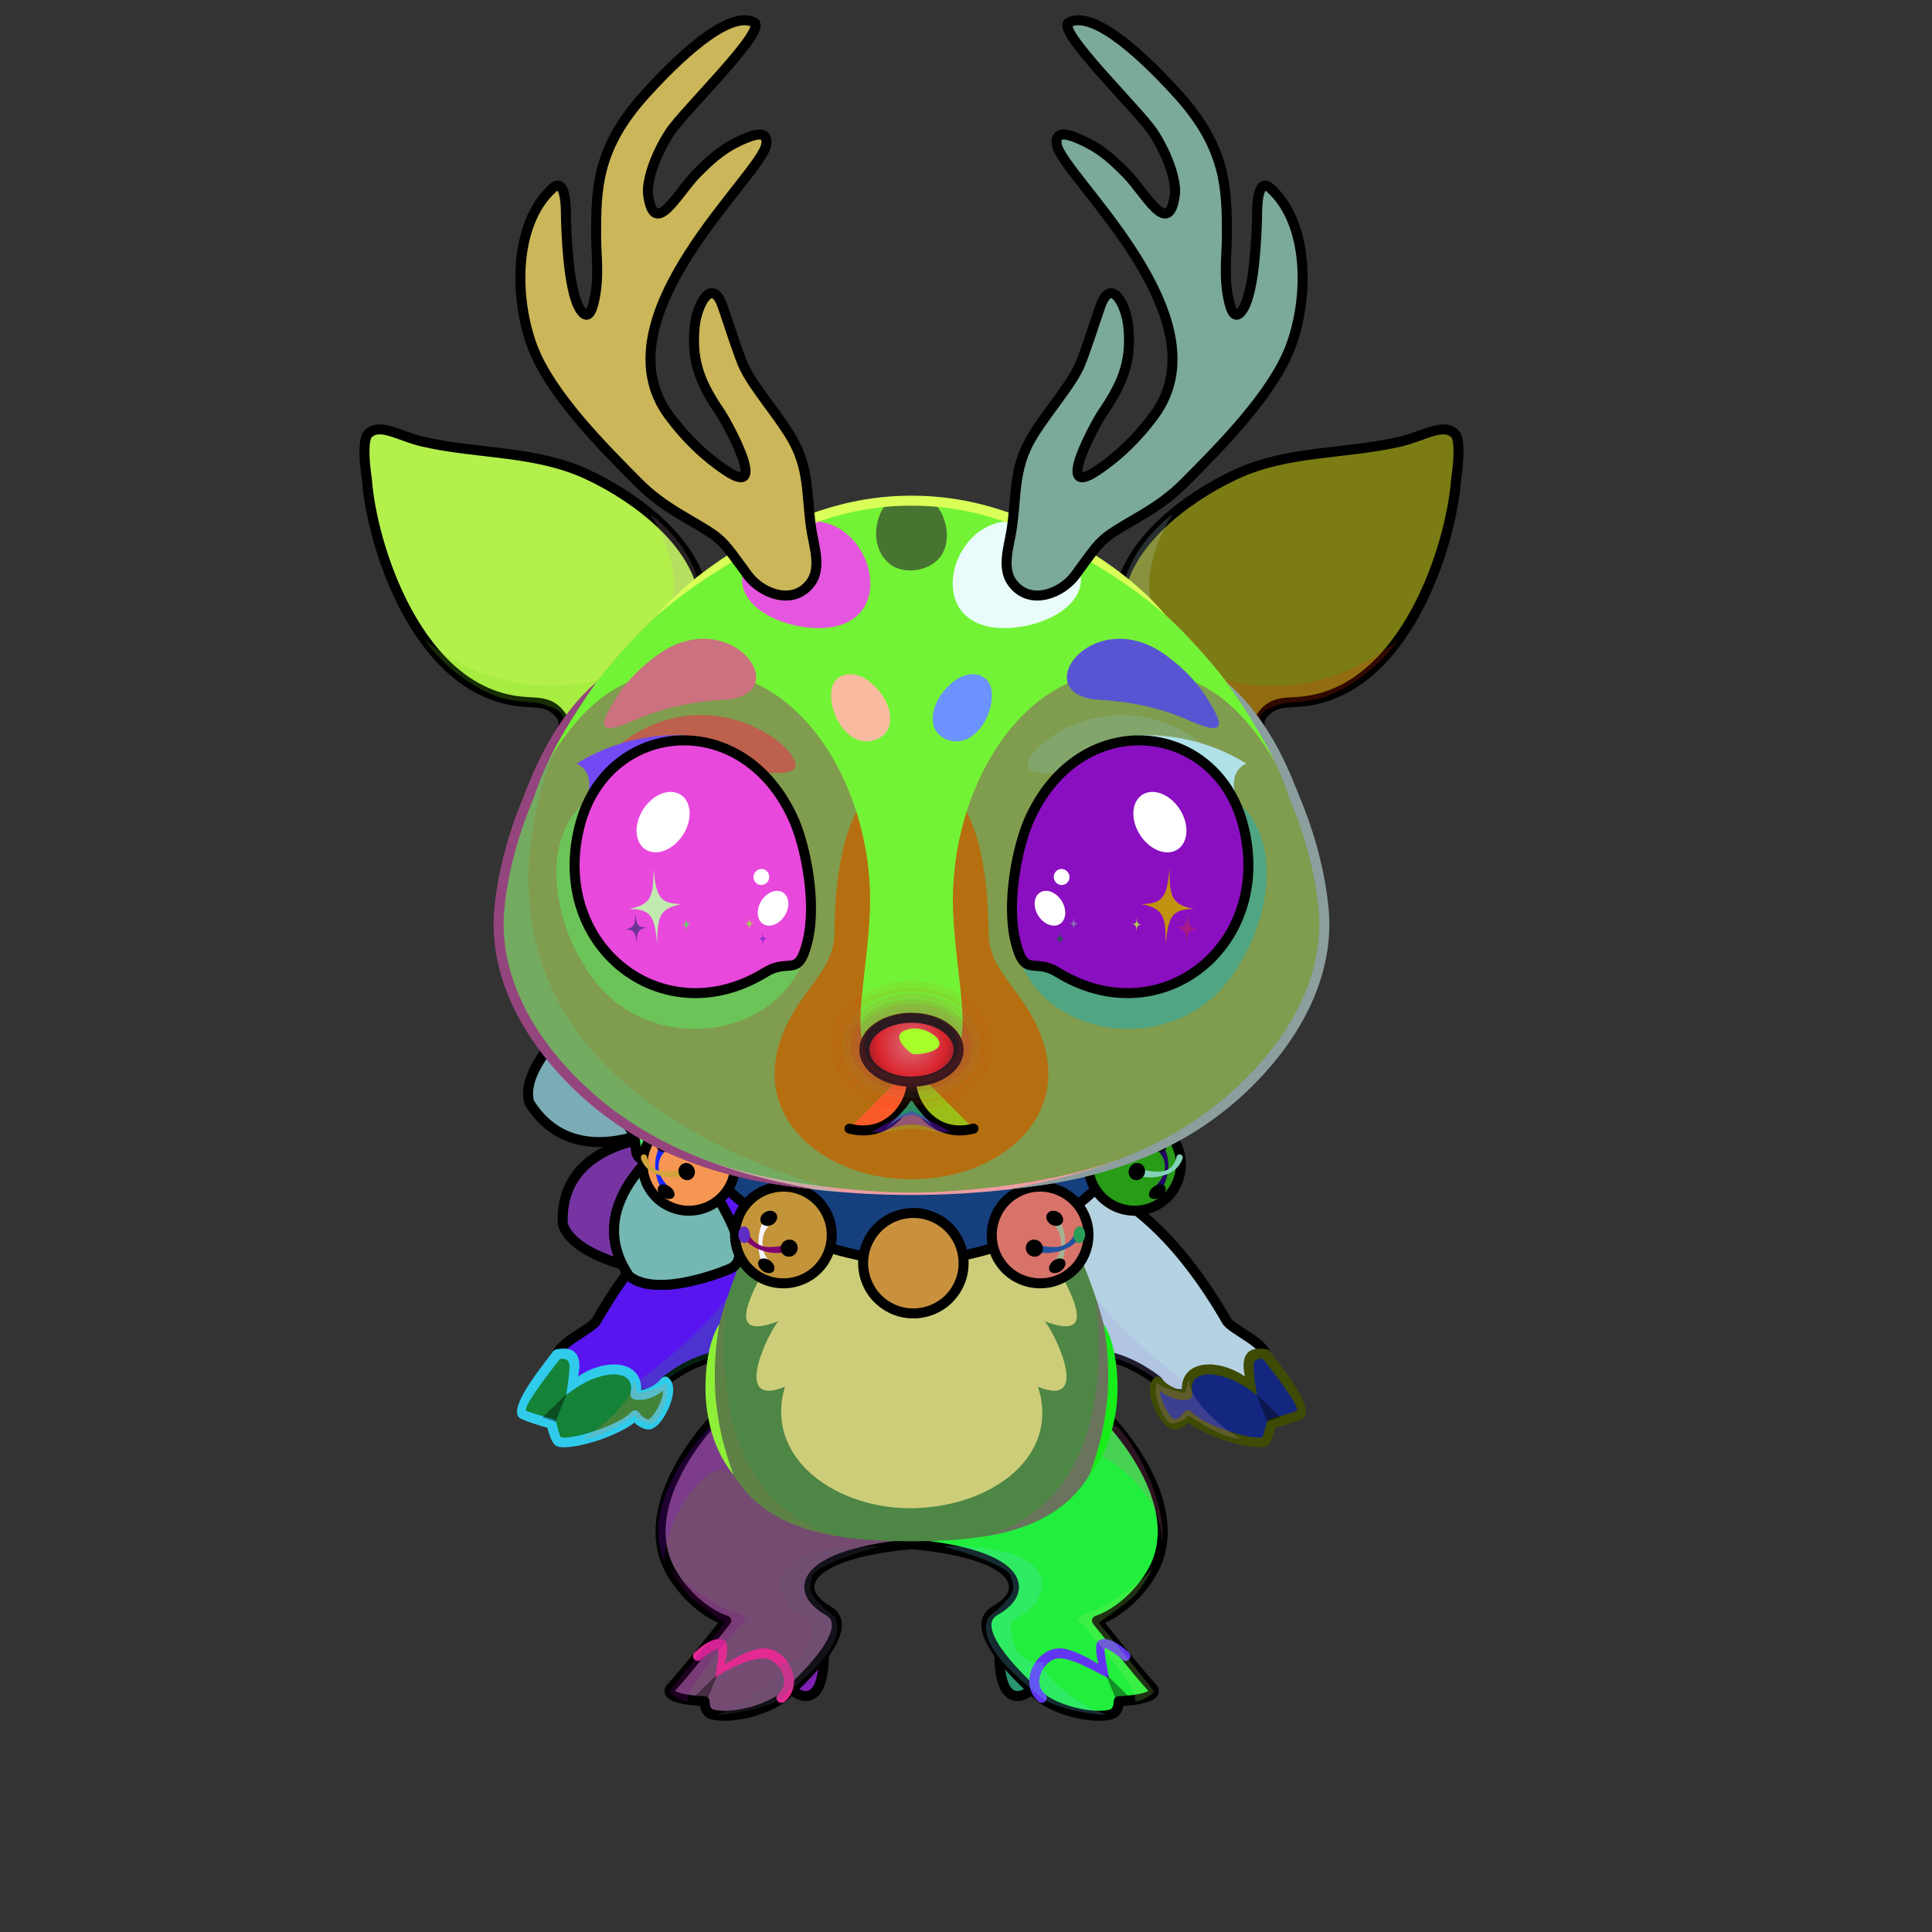 <?xml version="1.0" encoding="UTF-8"?><!DOCTYPE svg PUBLIC "-//W3C//DTD SVG 1.1//EN" "http://www.w3.org/Graphics/SVG/1.1/DTD/svg11.dtd"><!-- Creator: CorelDRAW 2017 --><svg xmlns="http://www.w3.org/2000/svg" xmlns:xlink="http://www.w3.org/1999/xlink" xml:space="preserve" width="290mm" height="290mm" version="1.1" style="shape-rendering:geometricPrecision; text-rendering:geometricPrecision; image-rendering:optimizeQuality; fill-rule:evenodd; clip-rule:evenodd" viewBox="0 0 29000 29000">
 <rect x="0" y="0" width="29000" height="29000" fill="#333333" stroke="none"/>
 <defs>
  <style type="text/css">
   <![CDATA[
    .str4 {stroke:#FF1E00;stroke-width:150;stroke-linecap:round;stroke-linejoin:round;stroke-miterlimit:22.926;stroke-opacity:0.051}
    .str5 {stroke:#FF1E00;stroke-width:150;stroke-linecap:round;stroke-linejoin:round;stroke-miterlimit:22.926;stroke-opacity:0.071}
    .str6 {stroke:#FF1E00;stroke-width:150;stroke-linecap:round;stroke-linejoin:round;stroke-miterlimit:22.926;stroke-opacity:0.102}
    .str2 {stroke:black;stroke-width:150;stroke-miterlimit:22.926}
    .str3 {stroke:black;stroke-width:150;stroke-miterlimit:22.926}
    .str0 {stroke:black;stroke-width:150;stroke-linecap:round;stroke-linejoin:round;stroke-miterlimit:22.926}
    .str1 {stroke:black;stroke-width:150;stroke-linecap:round;stroke-linejoin:round;stroke-miterlimit:22.926}
    .fil5 {fill:none}
    .fil44 {fill:black}
    .fil0 {fill:#4F270F}
    .fil58 {fill:#FBE6C1}
    .fil78 {fill:white}
    .fil6 {fill:black;fill-rule:nonzero}
    .fil19 {fill:black;fill-rule:nonzero}
    .fil85 {fill:#FF1E00;fill-opacity:0.051}
    .fil86 {fill:#FF1E00;fill-opacity:0.071}
    .fil87 {fill:#FF1E00;fill-opacity:0.102}
    .fil1 {fill:black;fill-opacity:0.2}
    .fil62 {fill:#1A183B;fill-opacity:0.2}
    .fil67 {fill:black;fill-opacity:0.251}
    .fil36 {fill:black;fill-opacity:0.4}
    .fil7 {fill:black;fill-opacity:0.4}
    .fil83 {fill:#821E00;fill-opacity:0.4}
    .fil69 {fill:white;fill-opacity:0.4}
    .fil77 {fill:black;fill-opacity:0.502}
    .fil73 {fill:#B3581B;fill-opacity:0.51}
    .fil63 {fill:#FEFEFE;fill-opacity:0.6}
    .fil68 {fill:#210802;fill-opacity:0.639}
    .fil14 {fill:black;fill-rule:nonzero}
    .fil18 {fill:url(#id0)}
    .fil8 {fill:url(#id1)}
    .fil20 {fill:url(#id2)}
    .fil37 {fill:url(#id3)}
    .fil57 {fill:url(#id4)}
    .fil2 {fill:url(#id5)}
    .fil54 {fill:url(#id6)}
    .fil64 {fill:url(#id7)}
    .fil65 {fill:url(#id8)}
    .fil11 {fill:url(#id9)}
    .fil15 {fill:url(#id10)}
    .fil24 {fill:url(#id11)}
    .fil28 {fill:url(#id12)}
    .fil49 {fill:url(#id13)}
    .fil46 {fill:url(#id14)}
    .fil70 {fill:url(#id15)}
    .fil81 {fill:url(#id16)}
    .fil76 {fill:url(#id17)}
    .fil32 {fill:url(#id18)}
    .fil30 {fill:url(#id19)}
    .fil31 {fill:url(#id20)}
    .fil74 {fill:url(#id21)}
    .fil79 {fill:url(#id22)}
    .fil50 {fill:url(#id23)}
    .fil25 {fill:url(#id24)}
    .fil21 {fill:url(#id25)}
    .fil27 {fill:url(#id26)}
    .fil34 {fill:url(#id27)}
    .fil59 {fill:url(#id28)}
    .fil88 {fill:url(#id29)}
    .fil47 {fill:url(#id30)}
    .fil52 {fill:url(#id31)}
    .fil43 {fill:url(#id32)}
    .fil39 {fill:url(#id33)}
    .fil42 {fill:url(#id34)}
    .fil35 {fill:url(#id35)}
    .fil53 {fill:url(#id36)}
    .fil23 {fill:url(#id37)}
    .fil29 {fill:url(#id38)}
    .fil80 {fill:url(#id39)}
    .fil75 {fill:url(#id40)}
    .fil61 {fill:url(#id41)}
    .fil60 {fill:url(#id42)}
    .fil40 {fill:url(#id43)}
    .fil66 {fill:url(#id44)}
    .fil33 {fill:url(#id45)}
    .fil84 {fill:url(#id46)}
    .fil22 {fill:url(#id47)}
    .fil26 {fill:url(#id48)}
    .fil38 {fill:url(#id49)}
    .fil48 {fill:url(#id50)}
    .fil51 {fill:url(#id51)}
    .fil41 {fill:url(#id52)}
    .fil45 {fill:url(#id53)}
    .fil82 {fill:url(#id54);fill-opacity:0.2}
    .fil71 {fill:url(#id55)}
    .fil72 {fill:url(#id56)}
    .fil9 {fill:url(#id57)}
    .fil3 {fill:url(#id58)}
    .fil17 {fill:url(#id59)}
    .fil13 {fill:url(#id60)}
    .fil4 {fill:url(#id61)}
    .fil55 {fill:url(#id62)}
    .fil10 {fill:url(#id63)}
    .fil12 {fill:url(#id64)}
    .fil16 {fill:url(#id65)}
    .fil56 {fill:url(#id66)}
   ]]>
  </style>
  <linearGradient id="id0" gradientUnits="userSpaceOnUse" x1="13715.64" y1="17759.3" x2="13648.2" y2="23134.71">
   <stop offset="0" style="stop-opacity:1; stop-color:#C95A23"/>
   <stop offset="0.62" style="stop-opacity:1; stop-color:#D8903F"/>
   <stop offset="1" style="stop-opacity:1; stop-color:#EDA858"/>
  </linearGradient>
  <linearGradient id="id1" gradientUnits="userSpaceOnUse" x1="17134.38" y1="24814.64" x2="14005.02" y2="22104.18">
   <stop offset="0" style="stop-opacity:1; stop-color:#C95A23"/>
   <stop offset="0.51" style="stop-opacity:1; stop-color:#D8903F"/>
   <stop offset="1" style="stop-opacity:1; stop-color:#EDA858"/>
  </linearGradient>
  <linearGradient id="id2" gradientUnits="userSpaceOnUse" x1="13382.64" y1="16981.63" x2="13981.24" y2="25958.73">
   <stop offset="0" style="stop-opacity:1; stop-color:#FEF0DB"/>
   <stop offset="0.271" style="stop-opacity:1; stop-color:#FEF0DB"/>
   <stop offset="0.471" style="stop-opacity:1; stop-color:#F6DDB0"/>
   <stop offset="0.741" style="stop-opacity:1; stop-color:#E9A454"/>
   <stop offset="1" style="stop-opacity:1; stop-color:#E9A454"/>
  </linearGradient>
  <linearGradient id="id3" gradientUnits="userSpaceOnUse" x1="10258.59" y1="17944.27" x2="17105.29" y2="17944.27">
   <stop offset="0" style="stop-opacity:1; stop-color:#B50E11"/>
   <stop offset="0.271" style="stop-opacity:1; stop-color:#8F070A"/>
   <stop offset="0.49" style="stop-opacity:1; stop-color:#F95F66"/>
   <stop offset="0.6" style="stop-opacity:1; stop-color:#FFBCA3"/>
   <stop offset="0.671" style="stop-opacity:1; stop-color:#F95F66"/>
   <stop offset="1" style="stop-opacity:1; stop-color:#E10E10"/>
  </linearGradient>
  <linearGradient id="id4" gradientUnits="userSpaceOnUse" x1="13733.17" y1="7484.82" x2="13630.71" y2="17551.6">
   <stop offset="0" style="stop-opacity:1; stop-color:#C95A23"/>
   <stop offset="0.51" style="stop-opacity:1; stop-color:#D8903F"/>
   <stop offset="1" style="stop-opacity:1; stop-color:#E0B05C"/>
  </linearGradient>
  <linearGradient id="id5" gradientUnits="userSpaceOnUse" xlink:href="#id1" x1="10233.86" y1="24814.64" x2="13363.22" y2="22104.18">
  </linearGradient>
  <linearGradient id="id6" gradientUnits="userSpaceOnUse" xlink:href="#id0" x1="19909.96" y1="7484.47" x2="19847.88" y2="17937.05">
  </linearGradient>
  <linearGradient id="id7" gradientUnits="userSpaceOnUse" x1="16060.62" y1="10008.33" x2="18248.5" y2="10508.49">
   <stop offset="0" style="stop-opacity:1; stop-color:#442918"/>
   <stop offset="1" style="stop-opacity:1; stop-color:#B44529"/>
  </linearGradient>
  <linearGradient id="id8" gradientUnits="userSpaceOnUse" xlink:href="#id7" x1="11303.28" y1="10008.33" x2="9115.4" y2="10508.49">
  </linearGradient>
  <linearGradient id="id9" gradientUnits="userSpaceOnUse" x1="15751.33" y1="17921.49" x2="18075.89" y2="20741.5">
   <stop offset="0" style="stop-opacity:1; stop-color:#C95A23"/>
   <stop offset="0.188" style="stop-opacity:1; stop-color:#C95A23"/>
   <stop offset="0.62" style="stop-opacity:1; stop-color:#D8903F"/>
   <stop offset="1" style="stop-opacity:1; stop-color:#EDA858"/>
  </linearGradient>
  <linearGradient id="id10" gradientUnits="userSpaceOnUse" x1="11612.55" y1="17921.49" x2="9287.99" y2="20741.5">
   <stop offset="0" style="stop-opacity:1; stop-color:#C95A23"/>
   <stop offset="0.188" style="stop-opacity:1; stop-color:#C95A23"/>
   <stop offset="0.62" style="stop-opacity:1; stop-color:#D8903F"/>
   <stop offset="1" style="stop-opacity:1; stop-color:#EDA858"/>
  </linearGradient>
  <linearGradient id="id11" gradientUnits="userSpaceOnUse" x1="19098.03" y1="10133.53" x2="19469.62" y2="7922.9">
   <stop offset="0" style="stop-opacity:1; stop-color:#D6A0A0"/>
   <stop offset="1" style="stop-opacity:1; stop-color:#C97979"/>
  </linearGradient>
  <linearGradient id="id12" gradientUnits="userSpaceOnUse" xlink:href="#id11" x1="7835.17" y1="10126.92" x2="8285.5" y2="7929.52">
  </linearGradient>
  <linearGradient id="id13" gradientUnits="userSpaceOnUse" x1="9844.41" y1="17727.55" x2="10031.95" y2="16902.49">
   <stop offset="0" style="stop-opacity:1; stop-color:#BD7B1E"/>
   <stop offset="0.471" style="stop-opacity:1; stop-color:#BD7B1E"/>
   <stop offset="1" style="stop-opacity:1; stop-color:#F0BC6E"/>
  </linearGradient>
  <linearGradient id="id14" gradientUnits="userSpaceOnUse" xlink:href="#id13" x1="16131.15" y1="18798.02" x2="15935.36" y2="17936.68">
  </linearGradient>
  <linearGradient id="id15" gradientUnits="userSpaceOnUse" x1="10188.68" y1="8939.25" x2="10188.68" y2="304.28">
   <stop offset="0" style="stop-opacity:1; stop-color:#442918"/>
   <stop offset="0.278" style="stop-opacity:1; stop-color:#9D3F25"/>
   <stop offset="1" style="stop-opacity:1; stop-color:#FF8D70"/>
  </linearGradient>
  <linearGradient id="id16" gradientUnits="userSpaceOnUse" x1="16700.94" y1="11077.88" x2="16430.12" y2="14027.38">
   <stop offset="0" style="stop-opacity:1; stop-color:black"/>
   <stop offset="0.4" style="stop-opacity:1; stop-color:black"/>
   <stop offset="1" style="stop-opacity:1; stop-color:#17798A"/>
  </linearGradient>
  <linearGradient id="id17" gradientUnits="userSpaceOnUse" xlink:href="#id16" x1="10662.94" y1="11077.88" x2="10933.76" y2="14027.38">
  </linearGradient>
  <linearGradient id="id18" gradientUnits="userSpaceOnUse" x1="9460.78" y1="16754.08" x2="8848.61" y2="14768.23">
   <stop offset="0" style="stop-opacity:1; stop-color:#113922"/>
   <stop offset="0.529" style="stop-opacity:1; stop-color:#9EC43D"/>
   <stop offset="0.678" style="stop-opacity:1; stop-color:#EFFCA6"/>
   <stop offset="0.761" style="stop-opacity:1; stop-color:#BFD067"/>
   <stop offset="0.871" style="stop-opacity:1; stop-color:#64983B"/>
   <stop offset="1" style="stop-opacity:1; stop-color:#113922"/>
  </linearGradient>
  <linearGradient id="id19" gradientUnits="userSpaceOnUse" xlink:href="#id18" x1="9637.33" y1="17087.3" x2="8745.61" y2="18818.43">
  </linearGradient>
  <linearGradient id="id20" gradientUnits="userSpaceOnUse" x1="10199.75" y1="15458.23" x2="8980.11" y2="16070.31">
   <stop offset="0" style="stop-opacity:1; stop-color:#1E5125"/>
   <stop offset="1" style="stop-opacity:1; stop-color:#6FA344"/>
  </linearGradient>
  <linearGradient id="id21" gradientUnits="userSpaceOnUse" x1="10218.35" y1="11113.43" x2="10566.03" y2="14900">
   <stop offset="0" style="stop-opacity:1; stop-color:black"/>
   <stop offset="0.4" style="stop-opacity:1; stop-color:black"/>
   <stop offset="1" style="stop-opacity:1; stop-color:#5EC786"/>
  </linearGradient>
  <linearGradient id="id22" gradientUnits="userSpaceOnUse" xlink:href="#id21" x1="17145.53" y1="11113.43" x2="16797.85" y2="14900">
  </linearGradient>
  <linearGradient id="id23" gradientUnits="userSpaceOnUse" x1="10381" y1="17519.25" x2="10574.37" y2="17053.71">
   <stop offset="0" style="stop-opacity:1; stop-color:#E9AD4E"/>
   <stop offset="0.812" style="stop-opacity:1; stop-color:#FFF8E8"/>
   <stop offset="1" style="stop-opacity:1; stop-color:#FFF5E3"/>
  </linearGradient>
  <linearGradient id="id24" gradientUnits="userSpaceOnUse" xlink:href="#id0" x1="8065.4" y1="6416.47" x2="8189.88" y2="11345.56">
  </linearGradient>
  <linearGradient id="id25" gradientUnits="userSpaceOnUse" xlink:href="#id0" x1="19298.48" y1="6416.47" x2="19174" y2="11345.56">
  </linearGradient>
  <linearGradient id="id26" gradientUnits="userSpaceOnUse" x1="8100.5" y1="10029.01" x2="7368.28" y2="7071.03">
   <stop offset="0" style="stop-opacity:1; stop-color:#EBCACA"/>
   <stop offset="1" style="stop-opacity:1; stop-color:#E09B9B"/>
  </linearGradient>
  <linearGradient id="id27" gradientUnits="userSpaceOnUse" xlink:href="#id18" x1="9782.93" y1="17312.82" x2="9978.94" y2="19369.7">
  </linearGradient>
  <linearGradient id="id28" gradientUnits="userSpaceOnUse" x1="13403.56" y1="8760.35" x2="13455.65" y2="7651.89">
   <stop offset="0" style="stop-opacity:1; stop-color:#FCE9C7"/>
   <stop offset="1" style="stop-opacity:1; stop-color:#EBC584"/>
  </linearGradient>
  <linearGradient id="id29" gradientUnits="userSpaceOnUse" x1="13791.97" y1="15794.12" x2="13820.12" y2="15412.65">
   <stop offset="0" style="stop-opacity:1; stop-color:#F7484D"/>
   <stop offset="1" style="stop-opacity:1; stop-color:white"/>
  </linearGradient>
  <linearGradient id="id30" gradientUnits="userSpaceOnUse" xlink:href="#id23" x1="15570.96" y1="18580.55" x2="15369.08" y2="18094.55">
  </linearGradient>
  <linearGradient id="id31" gradientUnits="userSpaceOnUse" xlink:href="#id13" x1="17527.32" y1="17727.55" x2="17339.78" y2="16902.49">
  </linearGradient>
  <linearGradient id="id32" gradientUnits="userSpaceOnUse" xlink:href="#id23" x1="11800.77" y1="18580.55" x2="12002.65" y2="18094.55">
  </linearGradient>
  <linearGradient id="id33" gradientUnits="userSpaceOnUse" xlink:href="#id13" x1="13171.34" y1="19231.45" x2="13374.65" y2="18337.02">
  </linearGradient>
  <linearGradient id="id34" gradientUnits="userSpaceOnUse" xlink:href="#id13" x1="11240.58" y1="18798.02" x2="11436.37" y2="17936.68">
  </linearGradient>
  <linearGradient id="id35" gradientUnits="userSpaceOnUse" xlink:href="#id18" x1="10185.54" y1="16798.5" x2="9518.73" y2="17165">
  </linearGradient>
  <linearGradient id="id36" gradientUnits="userSpaceOnUse" xlink:href="#id23" x1="16990.73" y1="17519.25" x2="16797.36" y2="17053.71">
  </linearGradient>
  <linearGradient id="id37" gradientUnits="userSpaceOnUse" xlink:href="#id26" x1="19263.38" y1="10029.01" x2="19995.6" y2="7071.03">
  </linearGradient>
  <linearGradient id="id38" gradientUnits="userSpaceOnUse" xlink:href="#id18" x1="9685.27" y1="17026.19" x2="7944.75" y2="16026.04">
  </linearGradient>
  <linearGradient id="id39" gradientUnits="userSpaceOnUse" x1="16977.11" y1="11024.42" x2="16526.28" y2="14619.77">
   <stop offset="0" style="stop-opacity:1; stop-color:black"/>
   <stop offset="0.349" style="stop-opacity:1; stop-color:#00D08B"/>
   <stop offset="1" style="stop-opacity:1; stop-color:#FFFBAD"/>
  </linearGradient>
  <linearGradient id="id40" gradientUnits="userSpaceOnUse" xlink:href="#id39" x1="10386.77" y1="11024.42" x2="10837.6" y2="14619.77">
  </linearGradient>
  <linearGradient id="id41" gradientUnits="userSpaceOnUse" xlink:href="#id28" x1="14170.92" y1="9556.67" x2="15254.5" y2="7902.7">
  </linearGradient>
  <linearGradient id="id42" gradientUnits="userSpaceOnUse" xlink:href="#id28" x1="13192.96" y1="9556.67" x2="12109.38" y2="7902.7">
  </linearGradient>
  <linearGradient id="id43" gradientUnits="userSpaceOnUse" xlink:href="#id23" x1="13753.05" y1="19005.63" x2="13962.68" y2="18500.95">
  </linearGradient>
  <linearGradient id="id44" gradientUnits="userSpaceOnUse" xlink:href="#id15" x1="17175.2" y1="8939.25" x2="17175.2" y2="304.28">
  </linearGradient>
  <linearGradient id="id45" gradientUnits="userSpaceOnUse" xlink:href="#id20" x1="10968.05" y1="18185.23" x2="9585.62" y2="18159.77">
  </linearGradient>
  <radialGradient id="id46" gradientUnits="userSpaceOnUse" gradientTransform="matrix(1 -0 -0 1 0 0)" cx="13681.95" cy="15660.57" r="850.45" fx="13681.95" fy="15660.57">
   <stop offset="0" style="stop-opacity:1; stop-color:#FA757D"/>
   <stop offset="0.6" style="stop-opacity:1; stop-color:#F41011"/>
   <stop offset="0.851" style="stop-opacity:1; stop-color:#8F070A"/>
   <stop offset="1" style="stop-opacity:1; stop-color:#8F070A"/>
  </radialGradient>
  <radialGradient id="id47" gradientUnits="userSpaceOnUse" gradientTransform="matrix(1.855 -0 4.92938E-16 1.11 -16845 -1115)" cx="19703.66" cy="10135.78" r="2327.82" fx="19703.66" fy="10135.78">
   <stop offset="0" style="stop-opacity:1; stop-color:#FFE0E0"/>
   <stop offset="0.431" style="stop-opacity:1; stop-color:#F2EADF"/>
   <stop offset="1" style="stop-opacity:1; stop-color:#F6DDB0"/>
  </radialGradient>
  <radialGradient id="id48" gradientUnits="userSpaceOnUse" gradientTransform="matrix(-1.68 -0 -0 1.11 20529 -1115)" xlink:href="#id47" cx="7660.22" cy="10135.78" r="2570.27" fx="7660.22" fy="10135.78">
  </radialGradient>
  <radialGradient id="id49" gradientUnits="userSpaceOnUse" gradientTransform="matrix(1.312 0.849 -0.849 1.312 11711 -17570)" cx="13779.33" cy="18850.08" r="443.68" fx="13779.33" fy="18850.08">
   <stop offset="0" style="stop-opacity:1; stop-color:#F7C167"/>
   <stop offset="0.522" style="stop-opacity:1; stop-color:#E0A03E"/>
   <stop offset="0.749" style="stop-opacity:1; stop-color:#804D05"/>
   <stop offset="0.878" style="stop-opacity:1; stop-color:#633B03"/>
   <stop offset="1" style="stop-opacity:1; stop-color:#A36F27"/>
  </radialGradient>
  <radialGradient id="id50" gradientUnits="userSpaceOnUse" gradientTransform="matrix(1.312 0.849 -0.849 1.312 11511 -14247)" xlink:href="#id49" cx="10405.25" cy="17375.76" r="409.27" fx="10405.25" fy="17375.76">
  </radialGradient>
  <radialGradient id="id51" gradientUnits="userSpaceOnUse" gradientTransform="matrix(-1.312 0.849 0.849 1.312 24466 -19817)" xlink:href="#id49" cx="16966.48" cy="17375.76" r="409.27" fx="16966.48" fy="17375.76">
  </radialGradient>
  <radialGradient id="id52" gradientUnits="userSpaceOnUse" gradientTransform="matrix(1.312 0.849 -0.849 1.312 11964 -15782)" xlink:href="#id49" cx="11826.08" cy="18430.76" r="427.26" fx="11826.08" fy="18430.76">
  </radialGradient>
  <radialGradient id="id53" gradientUnits="userSpaceOnUse" gradientTransform="matrix(-1.312 0.849 0.849 1.312 20286 -18939)" xlink:href="#id49" cx="15545.65" cy="18430.76" r="427.26" fx="15545.65" fy="18430.76">
  </radialGradient>
  <linearGradient id="id54" gradientUnits="userSpaceOnUse" x1="13502.5" y1="16649.44" x2="13490.66" y2="17094.21">
   <stop offset="0" style="stop-opacity:1; stop-color:#FEFEFE"/>
   <stop offset="0.49" style="stop-opacity:1; stop-color:#FEFEFE"/>
   <stop offset="1" style="stop-opacity:1; stop-color:#CFC3CF"/>
  </linearGradient>
  <linearGradient id="id55" gradientUnits="userSpaceOnUse" xlink:href="#id4" x1="16987.35" y1="12108.52" x2="16958.87" y2="14917.51">
  </linearGradient>
  <linearGradient id="id56" gradientUnits="userSpaceOnUse" xlink:href="#id4" x1="10376.53" y1="12108.52" x2="10405.01" y2="14917.51">
  </linearGradient>
  <linearGradient id="id57" gradientUnits="userSpaceOnUse" x1="16310.37" y1="24655.93" x2="16502.69" y2="25739.6">
   <stop offset="0" style="stop-opacity:1; stop-color:#442918"/>
   <stop offset="0.529" style="stop-opacity:1; stop-color:#9D3F25"/>
   <stop offset="1" style="stop-opacity:1; stop-color:#B44529"/>
  </linearGradient>
  <linearGradient id="id58" gradientUnits="userSpaceOnUse" xlink:href="#id57" x1="11057.87" y1="24655.93" x2="10865.55" y2="25739.6">
  </linearGradient>
  <linearGradient id="id59" gradientUnits="userSpaceOnUse" xlink:href="#id57" x1="9124.85" y1="20427.84" x2="8744.34" y2="21673.36">
  </linearGradient>
  <linearGradient id="id60" gradientUnits="userSpaceOnUse" xlink:href="#id57" x1="18239.03" y1="20427.84" x2="18619.54" y2="21673.36">
  </linearGradient>
  <linearGradient id="id61" gradientUnits="userSpaceOnUse" x1="10915.23" y1="22733.75" x2="10153.74" y2="22529.91">
   <stop offset="0" style="stop-opacity:1; stop-color:#FCE9C7"/>
   <stop offset="1" style="stop-opacity:1; stop-color:#FADAA3"/>
  </linearGradient>
  <linearGradient id="id62" gradientUnits="userSpaceOnUse" x1="17370.54" y1="9195.43" x2="16907.05" y2="17784.16">
   <stop offset="0" style="stop-opacity:1; stop-color:#FCE9C7"/>
   <stop offset="0.439" style="stop-opacity:1; stop-color:#F5DAAB"/>
   <stop offset="1" style="stop-opacity:1; stop-color:#DDA950"/>
  </linearGradient>
  <linearGradient id="id63" gradientUnits="userSpaceOnUse" xlink:href="#id61" x1="17624.9" y1="22783.74" x2="16909.08" y2="22906.51">
  </linearGradient>
  <linearGradient id="id64" gradientUnits="userSpaceOnUse" xlink:href="#id61" x1="18236.8" y1="18595.01" x2="16974.81" y2="19081.9">
  </linearGradient>
  <linearGradient id="id65" gradientUnits="userSpaceOnUse" xlink:href="#id61" x1="9127.08" y1="18595.01" x2="10389.07" y2="19081.9">
  </linearGradient>
  <radialGradient id="id66" gradientUnits="userSpaceOnUse" gradientTransform="matrix(1.352 -0 2.46469E-16 1.11 -4816 -1773)" cx="13681.94" cy="16119.61" r="3039.08" fx="13681.94" fy="16119.61">
   <stop offset="0" style="stop-opacity:1; stop-color:#FFE0E0"/>
   <stop offset="0.431" style="stop-opacity:1; stop-color:#FFF3E3"/>
   <stop offset="1" style="stop-opacity:1; stop-color:#F6DDB0"/>
  </radialGradient>
 </defs>
 <g id="LeftLeg-Reindeer1">
  <path class="fil0 str0" d="M12366.1 24737.43c30.08,1081.23 -506.14,631.79 -491.25,609.03 20.16,-30.81 164.21,-149.04 255.47,-251.85 133.7,-150.63 235.78,-357.18 235.78,-357.18z" style="fill:#7e20b3"/>
  <path class="fil1" d="M10023.52 23412.78c-67.26,-155.25 -106.69,-319.28 -107.15,-484.42 -2.29,-809.52 688.98,-1536.7 1017.82,-1851.24l157.05 758.95c-26.43,49.99 -52.85,99.98 -79.28,149.97 -387.48,-431.39 -1095.5,938.97 -988.44,1426.74z" style="fill:#5a33eb"/>
  <path class="fil2" d="M10743.65 21279.33c0,0 -1274,1281.55 -662.34,2332.76 415.87,645.22 820.8,714.84 820.8,714.84 0,0 -643.07,811.42 -822.98,999.22 -179.91,187.8 497.42,209.9 497.42,209.9 0,0 -10.58,165.71 116.42,198.85 281.09,73.35 844.7,-65.53 1088.79,-283.27 361.06,-322.08 1075.85,-1033.5 647.09,-1276.62 -561.13,-318.16 -351.15,-881.45 1253.07,-1025.13 0.02,-809.28 -1337.95,-2430.51 -2938.27,-1870.55z" style="fill:#cab9a7"/>
  <path class="fil3" d="M10626.4 24671.56c0,0 140.35,-45.68 200.28,60.29 34.98,61.86 -54.68,300.3 40.9,300.3 106.32,0 397.5,-245.35 597.21,-215.14 287.33,43.47 417.47,429.2 384.19,506.32 -35.38,81.96 -323.89,375.7 -743.26,401.93 -419.37,26.23 -490.56,-14.38 -487.38,-38.95 3.18,-24.57 -41.79,-150.26 -41.79,-150.26 0,0 -458.38,-59.25 -490.84,-94.48 -32.46,-35.23 -6.58,-115.42 -6.58,-115.42l547.27 -654.59z" style="fill:#d7dd1f"/>
  <path class="fil4" d="M10489.33 21711.84c148.6,46.39 275.39,161.07 332.94,321.05 96.44,268.06 -95.68,473.11 -357.91,567.46 -228.39,82.17 -435.82,170.86 -424.88,-1.59 21.32,-336.32 168.08,-562.89 449.85,-886.92zm-543.55 1501.37c-45.88,-179.48 -91.82,-300.01 72.5,-342.04 388.71,-99.37 518.42,469.87 206.89,549.51 -164.31,42.01 -233.49,-27.99 -279.39,-207.47z" style="fill:#0c96ab"/>
  <path class="fil5 str0" d="M10743.65 21279.33c0,0 -1274,1281.55 -662.34,2332.76 349.72,579.07 820.8,714.84 820.8,714.84 0,0 -643.07,811.42 -822.98,999.22 -179.91,187.8 497.42,209.9 497.42,209.9 0,0 -10.58,165.71 116.42,198.85 281.09,73.35 844.7,-65.53 1088.79,-283.27 361.06,-322.08 1075.85,-1033.51 647.09,-1276.62 -561.12,-318.16 -348.95,-852.79 1255.27,-996.47 -2.18,-611.99 -1340.15,-2459.17 -2940.47,-1899.21z" style="fill:#754b71"/>
  <path class="fil6" d="M10543.5 24889.25c-15.94,33.47 -54.71,50.64 -90.83,38.7 -39.15,-12.94 -60.4,-55.19 -47.46,-94.34 1.01,-3.07 2.19,-6 3.54,-8.82 7.23,-15.13 19.08,-26.9 33.23,-34.17 27.32,-26.07 68.72,-62.58 113.65,-93.4 80.03,-54.9 181.04,-105.93 265.54,-92.82 16.39,2.54 31.69,7.01 45.62,13.66 74.79,35.66 47.14,216.32 15.48,359.47 158.93,-95.86 405.5,-234.62 582.52,-235.23 127.29,-0.44 243.64,65.99 326.45,163.7 38.76,45.74 70.38,98.57 92.33,154.54 22.12,56.41 34.55,116.79 34.76,177.24 0.39,111.76 -41.01,221.35 -139.5,304.82 -31.55,26.69 -78.78,22.76 -105.47,-8.79 -26.69,-31.55 -22.76,-78.78 8.79,-105.47 61.25,-51.91 87,-120.47 86.76,-190.56 -0.14,-40.59 -9.01,-82.47 -24.8,-122.74 -15.96,-40.7 -38.94,-79.11 -67.13,-112.36 -56.11,-66.21 -132.07,-111.23 -212.19,-110.96 -240.97,0.83 -597.42,186.38 -735.33,299.04 38.46,-173.45 77.12,-419.83 41.11,-437 -1.55,-0.74 -2.9,-1.19 -4.02,-1.36 -34.67,-5.38 -218.81,127.72 -223.05,136.85z" style="fill:#e32a92"/>
  <path class="fil1" d="M13207.17 23210.8c-509.6,-16.08 -1742.84,67.1 -1429.13,776.48 92.28,208.67 314.68,265.73 389.87,349.88 85.18,95.37 -22.44,711.62 -481.94,607.79 176.86,64.22 -434.66,640.76 -915.8,786.23 61.02,32.69 766.87,-81.07 960.32,-245.71 322.59,-274.57 929.66,-738.13 825.41,-1149.28 -20.73,-81.79 -103.76,-116.73 -185.27,-196.9 -245.69,-241.65 -236.35,-296.34 -171.13,-486.65 65.22,-190.31 1007.67,-441.84 1007.67,-441.84z" style="fill:#5d5c7b"/>
  <path class="fil1" d="M10075.52 23528.38c24.12,111.8 615.16,560.04 906.2,657.05 291.04,97.01 203.67,134.32 203.67,134.32 -123.77,104.78 -896.71,1045.57 -856.93,1179.85 35.27,119.05 -285.87,-74.37 -279.35,-107.84 6.52,-33.47 827.57,-1032.81 827.57,-1032.81 0,0 -477.2,-335.19 -552.09,-424.54 -74.89,-89.35 -263.12,-353.19 -249.07,-406.03z" style="fill:#8d0096"/>
  <polygon class="fil7" points="10601.11,25549.18 10770.87,25128.49 10407.09,25483.04 "/>
  <path class="fil1" d="M9987.94 23464.04c-67.26,-148.73 -106.69,-305.88 -107.15,-464.07 -2.28,-775.51 667.23,-1500 996.07,-1801.32l214.38 802.03c-26.43,47.89 -52.85,95.78 -79.28,143.67 -387.48,-413.26 -1131.08,852.41 -1024.02,1319.69z" style="fill:#9602f8"/>
 </g>
 <g id="RightLeg-Reindeer1">
  <path class="fil0 str0" d="M15002.14 24737.43c-30.08,1081.23 506.14,631.79 491.25,609.03 -20.16,-30.81 -164.21,-149.04 -255.47,-251.85 -133.7,-150.63 -235.78,-357.18 -235.78,-357.18z" style="fill:#299671"/>
  <path class="fil1" d="M17344.72 23412.78c67.26,-155.25 106.69,-319.28 107.15,-484.42 2.29,-809.52 -688.98,-1536.7 -1017.82,-1851.24l-157.05 758.95c26.43,49.99 52.85,99.98 79.28,149.97 387.48,-431.39 1095.5,938.97 988.44,1426.74z" style="fill:#d22dd5"/>
  <path class="fil8" d="M16624.59 21279.33c0,0 1274,1281.55 662.34,2332.76 -415.87,645.22 -820.8,714.84 -820.8,714.84 0,0 643.07,811.42 822.98,999.22 179.91,187.8 -497.42,209.9 -497.42,209.9 0,0 10.58,165.71 -116.42,198.85 -281.09,73.35 -844.7,-65.53 -1088.79,-283.27 -361.06,-322.08 -1075.85,-1033.5 -647.09,-1276.62 561.13,-318.16 351.15,-881.45 -1253.07,-1025.13 -0.02,-809.28 1337.95,-2430.51 2938.27,-1870.55z" style="fill:#97d0ce"/>
  <path class="fil9" d="M16741.84 24671.56c0,0 -140.35,-45.68 -200.28,60.29 -34.98,61.86 54.68,300.3 -40.9,300.3 -106.32,0 -397.5,-245.35 -597.21,-215.14 -287.33,43.47 -417.47,429.2 -384.19,506.32 35.38,81.96 323.89,375.7 743.26,401.93 419.37,26.23 490.56,-14.38 487.38,-38.95 -3.18,-24.57 41.79,-150.26 41.79,-150.26 0,0 458.38,-59.25 490.84,-94.48 32.46,-35.23 6.58,-115.42 6.58,-115.42l-547.27 -654.59z" style="fill:#b8d656"/>
  <path class="fil10" d="M17294.55 22885.89c159.29,-69.31 -16.59,-593.5 -74.65,-741.56 -89.64,-228.61 -215.29,-86.91 -302.91,36.25 -87.42,122.88 -188.59,386.03 -128.53,524.12 63.43,145.81 346.8,250.5 506.09,181.19zm104.51 300.19c-110.7,-130.59 -357.8,-102.4 -449.39,3.54 -177.86,205.7 -97.31,453.71 110.09,552.2 268,127.26 363.72,-267.04 339.3,-555.74z" style="fill:#971622"/>
  <path class="fil5 str0" d="M16624.59 21279.33c0,0 1274,1281.55 662.34,2332.76 -349.72,579.07 -820.8,714.84 -820.8,714.84 0,0 643.07,811.42 822.98,999.22 179.91,187.8 -497.42,209.9 -497.42,209.9 0,0 10.58,165.71 -116.42,198.85 -281.09,73.35 -844.7,-65.53 -1088.79,-283.27 -361.06,-322.08 -1075.85,-1033.51 -647.09,-1276.62 561.12,-318.16 348.95,-852.79 -1255.27,-996.47 2.18,-611.99 1340.15,-2459.17 2940.47,-1899.21z" style="fill:#21ee3d"/>
  <path class="fil6" d="M16963.03 24833.6c12.94,39.16 -8.31,81.41 -47.46,94.35 -36.12,11.94 -74.89,-5.23 -90.83,-38.7 -3.15,-6.79 -204.45,-154.98 -233.86,-150.42 -1.12,0.17 -2.47,0.62 -4.02,1.36 -29.3,13.97 46.74,361.59 60.98,453.22 -106.13,-42.57 -517.41,-300.91 -744.39,-301.69 -80.12,-0.27 -156.08,44.75 -212.19,110.96 -28.19,33.25 -51.17,71.66 -67.13,112.36 -15.79,40.27 -24.66,82.15 -24.8,122.74 -0.24,70.09 25.51,138.65 86.76,190.56 31.55,26.69 35.48,73.92 8.79,105.47 -26.69,31.55 -73.92,35.48 -105.47,8.79 -98.49,-83.47 -139.89,-193.06 -139.5,-304.82 0.21,-60.45 12.64,-120.83 34.76,-177.24 21.95,-55.97 53.57,-108.8 92.33,-154.54 82.81,-97.71 199.16,-164.14 326.45,-163.7 177.02,0.61 423.59,139.37 582.52,235.23 -31.66,-143.15 -59.31,-323.81 15.48,-359.47 13.93,-6.65 29.23,-11.12 45.62,-13.66 84.5,-13.11 185.51,37.92 265.54,92.82 44.93,30.82 86.33,67.33 113.65,93.4 14.15,7.27 26,19.03 33.21,34.12 1.37,2.86 2.55,5.8 3.56,8.86z" style="fill:#6236f1"/>
  <path class="fil1" d="M14161.07 23210.8c509.6,-16.08 1742.84,67.1 1429.13,776.48 -92.28,208.67 -314.68,265.73 -389.87,349.88 -85.18,95.37 22.44,711.62 481.94,607.79 -176.86,64.22 434.66,640.76 915.8,786.23 -61.02,32.69 -766.87,-81.07 -960.32,-245.71 -322.59,-274.57 -929.66,-738.13 -825.41,-1149.28 20.73,-81.79 103.76,-116.73 185.27,-196.9 245.69,-241.65 236.35,-296.34 171.13,-486.65 -65.22,-190.31 -1007.67,-441.84 -1007.67,-441.84z" style="fill:#6bdffa"/>
  <path class="fil1" d="M16541.83 21857.83c0,0 904.05,466.65 899.11,1308.33 96.48,-631.17 -521.38,-1759.96 -789.6,-1823.23 -12.42,60.84 -109.51,514.9 -109.51,514.9z" style="fill:#e268ab"/>
  <path class="fil1" d="M17292.72 23528.38c-24.12,111.8 -615.16,560.04 -906.2,657.05 -291.04,97.01 -203.67,134.32 -203.67,134.32 123.77,104.78 896.71,1045.57 856.93,1179.85 -35.27,119.05 285.87,-74.37 279.35,-107.84 -6.52,-33.47 -827.57,-1032.81 -827.57,-1032.81 0,0 477.2,-335.19 552.09,-424.54 74.89,-89.35 263.12,-353.19 249.07,-406.03z" style="fill:#a4fc66"/>
  <polygon class="fil7" points="16767.13,25549.18 16597.37,25128.49 16961.15,25483.04 "/>
 </g>
 <g id="RightHand-Reindeer1">
 <animateTransform type="translate" values="0;0 200;0;0 200;0;0 200;0;0 200;0" dur="10" repeatCount="indefinite" additive="sum" attributeName="transform"/>
  <path class="fil11" d="M16231.24 17708.66c1006.56,345.42 1818.63,1401.8 2256.58,2165.43 32.83,57.24 558.07,274.92 551.67,506.27 -13.37,484.73 -1219.01,730.14 -1462.86,507.25 -627.03,-573.16 -1208.37,-619.78 -1688.45,-542.15 -741.88,119.97 -1352.69,-1920.87 -930.81,-2545.29 421.91,-21.63 933.51,-40.49 1273.87,-91.51z" style="fill:#b829f1"/>
  <path class="fil12" d="M16837.32 18069.08c-128.88,97.57 -212.44,254.17 -212.44,430.72 0,295.83 259.79,428.63 549.19,428.63 252.06,0 643.21,85.81 544.63,-64.13 -178.98,-272.19 -492.16,-577.68 -881.38,-795.22zm1038.5 1367c47.63,-186.37 -154.29,-294.98 -324.95,-338.58 -170.65,-43.61 -245.42,-5.71 -293.06,180.66 -47.62,186.37 52.12,372.82 222.78,416.42 170.65,43.6 347.61,-72.12 395.23,-258.5z" style="fill:#1fe7fc"/>
  <path class="fil5 str1" d="M16476.99 20332.96c285.05,39 574.82,147.77 895.29,392.52 69.9,121.42 178.59,203.21 262.83,199.14 183.52,-8.86 875.14,109.93 1287.95,-104.61 166.73,-86.64 62.35,-307.93 83.97,-429.39 38.03,-213.55 -516.62,-428.15 -595.55,-565.78 -437.9,-763.59 -1173.69,-1770.78 -2180.24,-2116.18 -90.04,-30.9 -171.83,-58.83 -246.03,-84.05" style="fill:#b5d2e2"/>
  <path class="fil1" d="M17484.9 20807.26c-591.9,-496.95 -1140.14,-535.62 -1596.72,-461.8 -171.06,27.66 -335.13,-59.69 -481.2,-217.95 -325.13,-471.76 752.75,-1097.69 1038.62,-655.88 261.3,403.82 1164.05,1182.47 1496.36,1352.24 -0.91,47.18 -386.84,42.32 -457.06,-16.61z" style="fill:#a090e5"/>
  <path class="fil13" d="M19000.04 20327.51c-401.8,-75.63 -239.6,365.72 -144.62,592.87 -349.22,-452.41 -1135.68,-524.21 -1030.69,12.23 -160.44,35.34 -365.08,-82.87 -445.47,-194.71 -144.38,113.02 85.6,589.91 221.25,635.24 20.75,31.2 167.37,-16.26 230.59,-127.67 216.34,230.4 988.31,465.46 1149.44,392.45 42.88,-19.43 91.08,-209.07 106.42,-267.46 0,0 399.84,-108.5 433.84,-147.14 108.35,-123.17 -447.77,-790.45 -520.76,-895.81z" style="fill:#132780"/>
  <path class="fil14" d="M18958.05 20396.78c-109.47,-12.19 -143.13,40.08 -141.9,112.45 2.72,159.85 29.99,288.13 49.88,430.04 -63.38,-43.07 -291.19,-242.31 -606.23,-298.86 -79.6,-14.29 -154.23,-13.98 -216.04,2.28 -54.45,14.32 -98.08,41.27 -124.04,81.73 -28.46,44.37 -38.2,108.24 -21.45,193.83 7.82,40.03 -17.82,78.84 -57.44,87.54 -90.57,20.01 -190.07,1.12 -279.66,-38.04 -55.84,-24.41 -108.61,-57.23 -153.16,-93.58 2.16,40.22 13.76,88.75 31.16,138.84 29.53,84.99 75.17,170.2 121.46,229.34 25.47,32.54 48.13,54.72 63.61,59.89 6.84,2.29 13.12,5.46 18.77,9.36l-0.05 -0.18c-2.09,-2.43 -4.6,-5.72 -1.76,-6.49 17.28,-4.7 38,-14.02 58.58,-27.71 25.59,-17.02 50.11,-40.17 66.28,-68.66 20.38,-35.92 66.03,-48.51 101.95,-28.13 6.69,3.79 12.56,8.46 17.57,13.78 93.93,100.01 310.41,203.73 529.1,278.39 236.97,80.9 467.41,127.73 535.1,97.06 8.78,-3.98 48.4,-155.23 63,-210.99l1.82 -6.96c7,-27.01 27.91,-46.73 53.06,-53.47l-0.04 -0.14c1.08,-0.29 377.47,-102.17 396.93,-124.29 49.41,-56.17 -294.24,-501.47 -451.29,-704.97 -22.2,-28.76 -41,-53.12 -55.21,-72.06zm-291.32 114.79c-3.06,-180.26 77.29,-308.37 347.08,-257.6 18.7,3.56 36.08,14.17 47.75,31.06 11.01,15.89 36.51,48.94 70.06,92.41 180.75,234.2 576.24,746.68 445.43,895.39 -39.16,44.51 -320.97,127.68 -428.85,158.29 -24.35,89.33 -72.71,245.97 -136.9,275.06 -101.44,45.96 -376.73,-0.31 -644.66,-91.78 -199.6,-68.15 -400.35,-161.54 -525.93,-259.93 -18.39,18.32 -38.23,34.19 -58.31,47.55 -34.8,23.15 -70.95,39.2 -101.94,47.63 -42.81,11.65 -83.17,9.58 -111.09,-6.27 -3.3,-1.88 -6.45,-3.92 -9.45,-6.12 -39.28,-18.42 -79.63,-55.09 -117.07,-102.91 -55.79,-71.28 -110.26,-172.41 -144.9,-272.12 -36.98,-106.45 -52.22,-215.18 -25.79,-294.3 11.94,-35.71 31.85,-66.02 61.1,-88.92l2.35 -1.75c33.49,-24.1 80.19,-16.5 104.29,16.99 36.09,50.21 103.9,102.69 181.03,136.4 39.4,17.22 80.52,29.08 119.85,32.45 -4.16,-88.05 15.43,-161.04 52.96,-219.54 47.52,-74.04 121.79,-121.88 211.94,-145.59 82.79,-21.77 179.58,-22.76 280.48,-4.64 132.74,23.83 274.63,81.45 401.61,168.71 -12.19,-51.62 -20.23,-102.9 -21.04,-150.47zm-1023.72 800.03l0.3 0.21 -0.35 -0.39 0.05 0.18z" style="fill:#3e4b04"/>
  <polygon class="fil7" points="19025.18,21341.07 18855.42,20920.38 19219.2,21274.93 "/>
  <path class="fil1" d="M17358.83 20759.61c0,0 -42.59,158.36 54.6,385 97.19,226.64 175.37,223.68 175.37,223.68 0,0 211.15,-40.43 231.85,-106.05 20.7,-65.62 368.74,289.25 801.36,335.11 -429.93,-258.41 -746.21,-627.06 -766.43,-823.09 -20.22,-196.03 -29.69,148.68 -87.8,134.09 -58.11,-14.59 -307.41,-68.85 -408.95,-148.74z" style="fill:#e2a4cd"/>
 </g>
 <g id="LeftHand-Reindeer1">
 <animateTransform type="translate" values="0;0 200;0;0 200;0;0 200;0;0 200;0" dur="10" repeatCount="indefinite" additive="sum" attributeName="transform"/>
  <path class="fil15" d="M11132.64 17708.66c-1006.56,345.42 -1818.63,1401.8 -2256.58,2165.43 -32.83,57.24 -558.07,274.92 -551.67,506.27 13.37,484.73 1219.01,730.14 1462.86,507.25 627.03,-573.16 1208.37,-619.78 1688.45,-542.15 741.88,119.97 1352.69,-1920.87 930.81,-2545.29 -421.91,-21.63 -933.51,-40.49 -1273.87,-91.51z" style="fill:#0073fa"/>
  <path class="fil16" d="M10526.56 18069.08c128.88,97.57 212.44,254.17 212.44,430.72 0,295.83 -259.79,428.63 -549.19,428.63 -252.06,0 -643.21,85.81 -544.63,-64.13 178.98,-272.19 492.16,-577.68 881.38,-795.22zm-1038.5 1367c-47.63,-186.37 154.29,-294.98 324.95,-338.58 170.65,-43.61 245.42,-5.71 293.06,180.66 47.62,186.37 -52.12,372.82 -222.78,416.42 -170.65,43.6 -347.61,-72.12 -395.23,-258.5z" style="fill:#07bcb8"/>
  <path class="fil5 str1" d="M10886.89 20332.96c-285.05,39 -574.82,147.77 -895.29,392.52 -69.9,121.42 -178.59,203.21 -262.83,199.14 -183.52,-8.86 -875.14,109.93 -1287.95,-104.61 -166.73,-86.64 -62.35,-307.93 -83.97,-429.39 -38.03,-213.55 516.62,-428.15 595.55,-565.78 437.9,-763.59 1173.69,-1770.78 2180.24,-2116.18 90.04,-30.9 171.83,-58.83 246.03,-84.05" style="fill:#5815f0"/>
  <path class="fil1" d="M9878.98 20807.26c591.9,-496.95 1140.14,-535.62 1596.72,-461.8 171.06,27.66 335.13,-59.69 481.2,-217.95 325.13,-471.76 -752.75,-1097.69 -1038.62,-655.88 -261.3,403.82 -1164.05,1182.47 -1496.36,1352.24 0.91,47.18 386.84,42.32 457.06,-16.61z" style="fill:#24a757"/>
  <path class="fil17" d="M8363.84 20327.51c401.8,-75.63 239.6,365.72 144.62,592.87 349.22,-452.41 1135.68,-524.21 1030.69,12.23 160.44,35.34 365.08,-82.87 445.47,-194.71 144.38,113.02 -85.6,589.91 -221.25,635.24 -20.75,31.2 -167.37,-16.26 -230.59,-127.67 -216.34,230.4 -988.31,465.46 -1149.44,392.45 -42.88,-19.43 -91.08,-209.07 -106.42,-267.46 0,0 -399.84,-108.5 -433.84,-147.14 -108.35,-123.17 447.77,-790.45 520.76,-895.81z" style="fill:#148237"/>
  <path class="fil14" d="M8405.83 20396.78c109.47,-12.19 143.13,40.08 141.9,112.45 -2.72,159.85 -29.99,288.13 -49.88,430.04 63.38,-43.07 291.19,-242.31 606.23,-298.86 79.6,-14.29 154.23,-13.98 216.04,2.28 54.45,14.32 98.08,41.27 124.04,81.73 28.46,44.37 38.2,108.24 21.45,193.83 -7.82,40.03 17.82,78.84 57.44,87.54 90.57,20.01 190.07,1.12 279.66,-38.04 55.84,-24.41 108.61,-57.23 153.16,-93.58 -2.16,40.22 -13.76,88.75 -31.16,138.84 -29.53,84.99 -75.17,170.2 -121.46,229.34 -25.47,32.54 -48.13,54.72 -63.61,59.89 -6.84,2.29 -13.12,5.46 -18.77,9.36l0.05 -0.18c2.09,-2.43 4.6,-5.72 1.76,-6.49 -17.28,-4.7 -38,-14.02 -58.58,-27.71 -25.59,-17.02 -50.11,-40.17 -66.28,-68.66 -20.38,-35.92 -66.03,-48.51 -101.95,-28.13 -6.69,3.79 -12.56,8.46 -17.57,13.78 -93.93,100.01 -310.41,203.73 -529.1,278.39 -236.97,80.9 -467.41,127.73 -535.1,97.06 -8.78,-3.98 -48.4,-155.23 -63,-210.99l-1.82 -6.96c-7,-27.01 -27.91,-46.73 -53.06,-53.47l0.04 -0.14c-1.08,-0.29 -377.47,-102.17 -396.93,-124.29 -49.41,-56.17 294.24,-501.47 451.29,-704.97 22.2,-28.76 41,-53.12 55.21,-72.06zm291.32 114.79c3.06,-180.26 -77.29,-308.37 -347.08,-257.6 -18.7,3.56 -36.08,14.17 -47.75,31.06 -11.01,15.89 -36.51,48.94 -70.06,92.41 -180.75,234.2 -576.24,746.68 -445.43,895.39 39.16,44.51 320.97,127.68 428.85,158.29 24.35,89.33 72.71,245.97 136.9,275.06 101.44,45.96 376.73,-0.31 644.66,-91.78 199.6,-68.15 400.35,-161.54 525.93,-259.93 18.39,18.32 38.23,34.19 58.31,47.55 34.8,23.15 70.95,39.2 101.94,47.63 42.81,11.65 83.17,9.58 111.09,-6.27 3.3,-1.88 6.45,-3.92 9.45,-6.12 39.28,-18.42 79.63,-55.09 117.07,-102.91 55.79,-71.28 110.26,-172.41 144.9,-272.12 36.98,-106.45 52.22,-215.18 25.79,-294.3 -11.94,-35.71 -31.85,-66.02 -61.1,-88.92l-2.35 -1.75c-33.49,-24.1 -80.19,-16.5 -104.29,16.99 -36.09,50.21 -103.9,102.69 -181.03,136.4 -39.4,17.22 -80.52,29.08 -119.85,32.45 4.16,-88.05 -15.43,-161.04 -52.96,-219.54 -47.52,-74.04 -121.79,-121.88 -211.94,-145.59 -82.79,-21.77 -179.58,-22.76 -280.48,-4.64 -132.74,23.83 -274.63,81.45 -401.61,168.71 12.19,-51.62 20.23,-102.9 21.04,-150.47zm1023.72 800.03l-0.3 0.21 0.35 -0.39 -0.05 0.18z" style="fill:#30caeb"/>
  <polygon class="fil7" points="8338.7,21341.07 8508.46,20920.38 8144.68,21274.93 "/>
  <path class="fil1" d="M10005.05 20759.61c0,0 42.59,158.36 -54.6,385 -97.19,226.64 -175.37,223.68 -175.37,223.68 0,0 -211.15,-40.43 -231.85,-106.05 -20.7,-65.62 -368.74,289.25 -801.36,335.11 429.93,-258.41 746.21,-627.06 766.43,-823.09 20.22,-196.03 29.69,148.68 87.8,134.09 58.11,-14.59 307.41,-68.85 408.95,-148.74z" style="fill:#fe8341"/>
 </g>
 <g id="Body-Reindeer1">
 <animateTransform type="translate" values="0;0 200;0;0 200;0;0 200;0;0 200;0" dur="10" repeatCount="indefinite" additive="sum" attributeName="transform"/>
  <path class="fil18" d="M13681.92 23134.87c-1547.89,0 -2751.5,-290.59 -2992.7,-1955.85 -146.87,-1014.04 390.42,-2286.86 991,-3419.88 634.24,80.29 1288.94,123.26 2001.7,142.31 712.76,-19.05 1367.46,-62.02 2001.7,-142.31 600.58,1133.02 1137.87,2405.84 991,3419.88 -241.2,1665.26 -1444.81,1955.85 -2992.7,1955.85z" style="fill:#4d8645"/>
  <path class="fil1" d="M12620.51 23067.29c-1015.93,-155.83 -1748.88,-628.88 -1931.29,-1888.27 -75.17,-519 28.96,-1105.79 228.98,-1706.93 -223.57,2000.42 401.77,3257.02 1702.31,3595.2z" style="fill:#a3704d"/>
  <path class="fil19" d="M11011.96 22144.35c-249.8,-320.87 -347.52,-640.99 -396.86,-954.78 -59.27,-376.93 -23.8,-997.6 184.1,-1319.31 -78.5,420.39 -93.5,905.22 -35.86,1298.21 50,340.9 103.32,571.56 248.62,975.88z" style="fill:#8fef38"/>
  <path class="fil20" d="M13681.94 18939.45c-263.06,-585.84 -1543.32,-1169.57 -1869.47,-493.54 -264.94,549.13 -1162.66,1781.94 -124.22,1384.98 -87.83,51.18 -758.05,1331.14 94.79,985.28 -326.75,1091.62 805.77,1854.49 1947.36,1822.15 1180.37,-33.43 2183.44,-790.19 1850.44,-1822.15 852.84,345.86 182.62,-934.1 94.79,-985.28 1038.44,396.96 140.72,-835.85 -124.22,-1384.98 -326.15,-676.03 -1606.41,-92.3 -1869.47,493.54z" style="fill:#cdcd79"/>
  <path class="fil1" d="M14743.33 23067.29c1015.93,-155.83 1748.88,-628.88 1931.29,-1888.27 75.17,-519 -28.96,-1105.79 -228.98,-1706.93 223.57,2000.42 -401.77,3257.02 -1702.31,3595.2z" style="fill:#dd2fbf"/>
  <path class="fil19" d="M16351.92 22144.35c249.8,-320.87 347.52,-640.99 396.86,-954.78 59.27,-376.93 23.8,-997.6 -184.1,-1319.31 78.5,420.39 93.5,905.22 35.86,1298.21 -50,340.9 -103.32,571.56 -248.62,975.88z" style="fill:#16ed19"/>
 </g>
 <g id="Ears-Reindeer1">
 <animateTransform type="translate" values="0;0 200;0;0 200;0;0 200;0;0 200;0" dur="10" repeatCount="indefinite" additive="sum" attributeName="transform"/>
  <g id="_1963562471072">
   <path class="fil21" d="M16609.03 9913.14c-56.12,-7.24 69.47,-241.44 198.5,-1001.73 128.13,-754.95 952.93,-1420.9 1736.9,-1788 777.68,-364.15 1636.87,-301.93 2475.11,-494.76 353.74,-81.38 646.76,-293.63 821.6,-112.88 257.77,266.48 -423.4,3851.41 -2525.16,3969.72 -245.5,13.82 -430.14,-4.82 -596.28,230.05 -87.87,124.24 50.84,537.41 99.43,625.85 -138.76,-43.35 -315.85,-136.34 -320.41,-131.02 -329.46,-177.39 -714.5,-329.88 -1052.68,-503.48 -22.13,-10.53 -75.74,-29.26 -113.32,-60.11 -353.55,-194.03 -638.33,-419.02 -723.69,-733.64z" style="fill:#0c1949"/>
   <path class="fil22" d="M17575.22 9885.97c-120.54,-981.84 88.92,-1943.85 1123.9,-2494.72 439.9,-234.14 1011.13,-181.9 1650.96,-287.65 625.35,-103.36 1186.97,-606.62 1459.86,-331.96 246.22,247.82 -345.24,3628.56 -2321.13,3763.66 -230.8,15.79 -404.79,0.34 -557.87,223.21 -80.96,117.89 55.25,505.07 102.19,587.73 -131.15,-39.22 -299.06,-124.71 -303.28,-119.65 -904.84,-472.58 -1043.96,-438.77 -1154.63,-1340.62z" style="fill:#514948"/>
   <path class="fil23" d="M18404.5 8128.68c277.16,-231.69 619.59,-438.43 1014.99,-586.63 481.96,-180.65 887.03,-174.63 1350.46,-312.72 287.3,-85.59 519.99,-169.12 651.77,-18.2 161.04,184.44 -348.81,2270.95 -1509.36,2721.35 -258.55,100.34 -783.57,119.99 -1031.4,84.05 380.8,-170.56 438.44,-424.19 606.34,-729.77 -204.99,172.34 -1066.66,643.52 -1122.81,618.26 482.94,-319.94 530.91,-629.63 1166.93,-1277.96 -845.48,367.07 -1301.12,905.42 -1473.18,1115.8 -46.23,-23.64 374.42,-805.1 611.1,-1026.23 -420,208.29 -550.46,274.4 -804.2,623.43 -102.44,-403.81 251.51,-970.72 539.36,-1211.38z" style="fill:#60f9e2"/>
   <path class="fil24" d="M17860.59 9320.54c611.74,-1596.09 2488.51,-1430.81 2752.99,-1391.95 509.17,74.84 -848.18,565.3 -1129.94,747.72 15.58,-16.23 31.44,-32.6 47.78,-49.26 -845.48,367.08 -1301.12,905.43 -1473.18,1115.81 -46.23,-23.64 374.42,-805.11 611.1,-1026.23 -420,208.29 -550.46,274.4 -804.2,623.43 -1.64,-6.45 -3.15,-12.95 -4.55,-19.52zm1135.41 -70.17c-0.28,5.68 -0.4,11.34 -0.36,17 489.5,-345.86 1279.18,-587.28 1440.07,-369.18 176.93,239.84 -309.04,963.19 -523.35,1034.29 -436.69,144.9 -601.68,100.42 -1031.25,83.98 380.66,-170.56 438.31,-424.16 606.19,-729.71 -204.99,172.35 -1066.66,643.53 -1122.81,618.27 295.11,-195.5 427.82,-387.19 631.51,-654.65z" style="fill:#55aa2d"/>
   <path class="fil5 str0" d="M18544.43 7123.41c777.68,-364.16 1636.87,-301.93 2475.11,-494.76 353.74,-81.38 646.76,-293.63 821.6,-112.88 62.21,64.31 69.73,321.92 15.79,677.44 -68.29,970.3 -759.28,3232.09 -2368.12,3342.09 -230.8,15.79 -404.79,0.34 -557.87,223.21 -80.96,117.89 55.25,505.07 102.19,587.73 -88.78,-26.55 -194.39,-74.29 -254.69,-100.81 15.63,42.93 30.24,76.95 40.69,95.96 -138.76,-43.35 -315.85,-136.34 -320.41,-131.02 -329.46,-177.38 -714.5,-329.88 -1052.68,-503.48 -22.13,-10.53 -75.74,-29.26 -113.32,-60.11 -353.55,-194.03 -638.33,-419.03 -723.69,-733.65 -56.12,-7.23 69.47,-241.43 198.5,-1001.72 128.13,-754.95 952.92,-1420.9 1736.9,-1788z" style="fill:#7b7c13"/>
   <path class="fil1" d="M17601.85 7718.31c0,0 -658.01,952 -172.1,1663.91 485.91,711.91 -652.68,-300.16 -652.68,-300.16 0,0 90.04,-496.72 331.21,-844.6 241.17,-347.87 493.57,-519.15 493.57,-519.15z" style="fill:#caecf5"/>
   <path class="fil1" d="M20988.18 9604.02c-746.24,624.95 -1855.44,884.12 -2813.22,533.25 -185.21,57.51 391.57,814.72 492.12,838.69 100.55,23.96 238.7,-105.43 238.7,-105.43 0,0 -47.68,-160.66 142.87,-237.55 190.55,-76.89 222.71,-83.78 354.02,-92.57 131.31,-8.78 362.3,-30.89 513.52,-89.56 151.22,-58.67 671.78,-284.83 1071.99,-846.83z" style="fill:#f43109"/>
  </g>
  <g id="_1963562469088">
   <path class="fil25" d="M10754.85 9913.14c56.12,-7.24 -69.47,-241.44 -198.5,-1001.73 -128.13,-754.95 -952.93,-1420.9 -1736.9,-1788 -777.68,-364.15 -1636.87,-301.93 -2475.11,-494.76 -353.74,-81.38 -646.76,-293.63 -821.6,-112.88 -257.77,266.48 423.4,3851.41 2525.16,3969.72 245.5,13.82 430.14,-4.82 596.28,230.05 87.87,124.24 -50.84,537.41 -99.43,625.85 138.76,-43.35 315.85,-136.34 320.41,-131.02 329.46,-177.39 714.5,-329.88 1052.68,-503.48 22.13,-10.53 75.74,-29.26 113.32,-60.11 353.55,-194.03 638.33,-419.02 723.69,-733.64z" style="fill:#b751d3"/>
   <path class="fil26" d="M9788.66 9885.97c120.54,-981.84 -88.92,-1943.85 -1123.9,-2494.72 -439.9,-234.14 -1011.13,-181.9 -1650.96,-287.65 -625.35,-103.36 -1186.97,-606.62 -1459.86,-331.96 -246.22,247.82 345.24,3628.56 2321.13,3763.66 230.8,15.79 404.79,0.34 557.87,223.21 80.96,117.89 -55.25,505.07 -102.19,587.73 131.15,-39.22 299.06,-124.71 303.28,-119.65 904.84,-472.58 1043.96,-438.77 1154.63,-1340.62z" style="fill:#8239bc"/>
   <path class="fil27" d="M8959.38 8128.68c-277.16,-231.69 -619.59,-438.43 -1014.99,-586.63 -481.96,-180.65 -887.03,-174.63 -1350.46,-312.72 -287.3,-85.59 -519.99,-169.12 -651.77,-18.2 -161.04,184.44 348.81,2270.95 1509.36,2721.35 258.55,100.34 783.57,119.99 1031.4,84.05 -380.8,-170.56 -438.44,-424.19 -606.34,-729.77 204.99,172.34 1066.66,643.52 1122.81,618.26 -482.94,-319.94 -530.91,-629.63 -1166.93,-1277.96 845.48,367.07 1301.12,905.42 1473.18,1115.8 46.23,-23.64 -374.42,-805.1 -611.1,-1026.23 420,208.29 550.46,274.4 804.2,623.43 102.44,-403.81 -251.51,-970.72 -539.36,-1211.38z" style="fill:#67df15"/>
   <path class="fil28" d="M9503.29 9320.54c-611.74,-1596.09 -2488.51,-1430.81 -2752.99,-1391.95 -509.17,74.84 848.18,565.3 1129.94,747.72 -15.58,-16.23 -31.44,-32.6 -47.78,-49.26 845.48,367.08 1301.12,905.43 1473.18,1115.81 46.23,-23.64 -374.42,-805.11 -611.1,-1026.23 420,208.29 550.46,274.4 804.2,623.43 1.64,-6.45 3.15,-12.95 4.55,-19.52zm-1135.41 -70.17c0.28,5.68 0.4,11.34 0.36,17 -489.5,-345.86 -1279.18,-587.28 -1440.07,-369.18 -176.93,239.84 309.04,963.19 523.35,1034.29 436.69,144.9 601.68,100.42 1031.25,83.98 -380.66,-170.56 -438.31,-424.16 -606.19,-729.71 204.99,172.35 1066.66,643.53 1122.81,618.27 -295.11,-195.5 -427.82,-387.19 -631.51,-654.65z" style="fill:#6c4976"/>
   <path class="fil5 str0" d="M8819.45 7123.41c-777.68,-364.16 -1636.87,-301.93 -2475.11,-494.76 -353.74,-81.38 -646.76,-293.63 -821.6,-112.88 -62.21,64.31 -69.73,321.92 -15.79,677.44 68.29,970.3 759.28,3232.09 2368.12,3342.09 230.8,15.79 404.79,0.34 557.87,223.21 80.96,117.89 -55.25,505.07 -102.19,587.73 88.78,-26.55 194.39,-74.29 254.69,-100.81 -15.63,42.93 -30.24,76.95 -40.69,95.96 138.76,-43.35 315.85,-136.34 320.41,-131.02 329.46,-177.38 714.5,-329.88 1052.68,-503.48 22.13,-10.53 75.74,-29.26 113.32,-60.11 353.55,-194.03 638.33,-419.03 723.69,-733.65 56.12,-7.23 -69.47,-241.43 -198.5,-1001.72 -128.13,-754.95 -952.92,-1420.9 -1736.9,-1788z" style="fill:#b4f04c"/>
   <path class="fil1" d="M9762.03 7718.31c0,0 658.01,952 172.1,1663.91 -485.91,711.91 652.68,-300.16 652.68,-300.16 0,0 -90.04,-496.72 -331.21,-844.6 -241.17,-347.87 -493.57,-519.15 -493.57,-519.15z" style="fill:#bc9dab"/>
   <path class="fil1" d="M6375.7 9604.02c746.24,624.95 1855.44,884.12 2813.22,533.25 185.21,57.51 -391.57,814.72 -492.12,838.69 -100.55,23.96 -238.7,-105.43 -238.7,-105.43 0,0 47.68,-160.66 -142.87,-237.55 -190.55,-76.89 -222.71,-83.78 -354.02,-92.57 -131.31,-8.78 -362.3,-30.89 -513.52,-89.56 -151.22,-58.67 -671.78,-284.83 -1071.99,-846.83z" style="fill:#77e417"/>
  </g>
 </g>
 <g id="Necklace-Reindder1">
 <animateTransform type="translate" values="0;0 200;0;0 200;0;0 200;0;0 200;0" dur="10" repeatCount="indefinite" additive="sum" attributeName="transform"/>
  <g id="_1963306450752">
   <g>
    <path class="fil29 str0" d="M10011.7 16857.23c0,0 -1370.25,816.05 -2068.11,-309.32 -144.49,-511.59 649.36,-1208.39 649.36,-1208.39 0,0 -466.46,515.83 1418.75,1517.71z" style="fill:#7bacb5"/>
    <path class="fil30 str0" d="M10001.4 17057.85c0,0 -1622.28,17.11 -1552.56,1325.09 176.4,505.7 1246.5,684.68 1246.5,684.68 0,0 -690.64,-194.87 306.06,-2009.77z" style="fill:#7634a2"/>
    <path class="fil31 str0" d="M9934.4 16823.48c0,0 552.94,-2142.45 -123.16,-2113.71 -676.09,28.74 -768.45,333.16 -783.39,427.96 -14.95,94.8 -51.65,1172.56 906.55,1685.75z" style="fill:#59baae"/>
    <path class="fil32 str0" d="M9934.4 16823.48c0,0 -1743.89,-308.98 -1534.69,-1636.29 241.69,-486.33 1411.53,-477.42 1411.53,-477.42 0,0 -763.15,75.54 123.16,2113.71z" style="fill:#11dfd2"/>
    <path class="fil5 str0" d="M9934.41 16823.48c0,0 -1743.9,-308.97 -1534.71,-1636.29 241.7,-486.32 1411.54,-477.41 1411.54,-477.41 676.1,-28.76 123.17,2113.7 123.17,2113.7z" style="fill:#b01bad"/>
    <path class="fil33 str0" d="M10127.59 17074.38c0,0 1442.54,1744.75 812.84,1976.25 -629.69,231.51 -847.25,-11.14 -902.38,-91.98 -55.14,-80.83 -560.42,-1050.57 89.54,-1884.27z" style="fill:#2d52ac"/>
    <path class="fil34 str0" d="M10127.59 17074.38c0,0 -1456.5,946.81 -684.53,2078.58 433.49,351.76 1497.37,-102.33 1497.37,-102.33 0,0 -729.64,221.98 -812.84,-1976.25z" style="fill:#c6f0cb"/>
    <path class="fil5 str0" d="M9443.05 19152.96c-771.95,-1131.77 684.55,-2078.58 684.55,-2078.58 0,0 1442.53,1744.76 812.83,1976.25 0,0 -1063.88,454.09 -1497.38,102.33z" style="fill:#75b7b2"/>
    <path class="fil35 str2" d="M9567.33 17341.52c-32.08,-74.33 -14.35,-158.31 -56.44,-292.15 -33.38,-106.14 -67.88,-120.32 -96.28,-187.6 -25.46,-60.29 35.06,-98.41 71.95,-132.5 169.51,-156.64 484.91,-191.01 522.57,-178.94 78.68,65.27 137.77,138.77 201.38,298.38 51.19,170.85 59.85,270.68 49.05,362.81 -56.36,63.43 -142.27,122.23 -276.98,153.82 -161.05,37.78 -374.92,69.66 -415.25,-23.82z" style="fill:#26c8ae"/>
    <path class="fil36" d="M10057.54 17279.91c0,0 15.47,-179.43 -36.72,-327.91 -52.18,-148.47 -139.5,-338.22 -184.75,-335.55 -45.25,2.66 173.06,-66.12 173.06,-66.12l201.38 298.38 33.92 378.97c0,0 -169.86,150.08 -186.89,52.23z" style="fill:#addf9b"/>
    <path class="fil5 str2" d="M9567.33 17341.52c-32.08,-74.33 -14.35,-158.31 -56.44,-292.15 -33.38,-106.14 -67.88,-120.32 -96.28,-187.6 -25.46,-60.29 35.06,-98.41 71.95,-132.5 169.51,-156.64 484.91,-191.01 522.57,-178.94 78.68,65.27 137.77,138.77 201.38,298.38 51.19,170.85 59.85,270.68 49.05,362.81 -56.36,63.43 -142.27,122.23 -276.98,153.82 -161.05,37.78 -374.92,69.66 -415.25,-23.82z" style="fill:#44e562"/>
   </g>
   <g>
    <path class="fil37 str0" d="M10258.59 16956.82c0,0 781.75,801.93 3423.35,898.93 2641.6,-97 3423.35,-898.93 3423.35,-898.93 -1034.08,2012.51 -3423.35,1974.86 -3423.35,1974.86 0,0 -2389.27,37.65 -3423.35,-1974.86z" style="fill:#163f7e"/>
    <g>
     <path class="fil38" d="M14086.68 18379.12c321.37,208.03 413.24,637.19 205.21,958.56 -208.04,321.37 -637.2,413.24 -958.56,205.21 -321.37,-208.04 -413.24,-637.2 -205.21,-958.56 208.03,-321.37 637.19,-413.24 958.56,-205.21z" style="fill:#97c332"/>
     <path class="fil39" d="M13312.93 18448.15c180.41,-126.32 378.11,-95.12 103.66,80.55 -198.74,127.23 -403.15,234.38 -305,782.42 98.03,66.04 -72.28,-9.4 -92.07,-288.92 -25.23,-356.43 169.04,-486.97 293.41,-574.05z" style="fill:#0a4486"/>
     <path class="fil40" d="M14096.15 18762.2c0,0 -126.28,-343.29 -399.59,-251.01 -131.7,44.46 -132.58,193.78 -103.2,322.12 3.92,17.13 8.56,34.21 13.57,50.75 4.9,16.23 10.21,32.04 15.55,46.89 17.8,49.47 35.1,69.86 43.37,84.81 24.51,44.25 538.81,134.07 430.3,-253.56z" style="fill:#0edf9c"/>
     <path class="fil6" d="M13531.61 18894.7c130.78,94.15 275.89,153.82 434.67,180.58 10.46,-8.71 22.16,-15.73 34.62,-20.87 31.64,-13.07 68.3,-14.08 102.41,0.09 34.12,14.18 59.27,40.86 72.34,72.51 13.07,31.64 14.07,68.29 -0.1,102.41 -14.17,34.12 -40.86,59.27 -72.5,72.34 -31.65,13.06 -68.3,14.07 -102.42,-0.1 -34.11,-14.17 -59.26,-40.86 -72.33,-72.5 -5.15,-12.46 -8.43,-25.71 -9.64,-39.26 -127.61,-95.72 -270.82,-159.38 -434.67,-180.59 -10.46,8.71 -22.16,15.73 -34.62,20.88 -31.64,13.07 -68.3,14.08 -102.41,-0.1 -34.12,-14.17 -59.27,-40.85 -72.34,-72.5 -13.07,-31.65 -14.08,-68.3 0.1,-102.41 14.17,-34.12 40.85,-59.27 72.5,-72.34 31.65,-13.07 68.3,-14.08 102.42,0.1 34.11,14.17 59.26,40.85 72.33,72.5 5.14,12.46 8.42,25.7 9.64,39.26z" style="fill:#e1d8f3"/>
     <path class="fil6" d="M13577.53 19235.83c53.41,-74.19 95.73,-153.01 127.23,-236.29 24.03,-63.53 41.77,-129.68 53.35,-198.38 -8.71,-10.46 -15.73,-22.16 -20.88,-34.62 -13.07,-31.65 -14.07,-68.3 0.1,-102.42 14.17,-34.11 40.86,-59.26 72.5,-72.33 31.65,-13.07 68.3,-14.08 102.42,0.1 34.11,14.17 59.26,40.85 72.33,72.5 13.07,31.64 14.08,68.3 -0.1,102.41 -14.17,34.12 -40.85,59.27 -72.5,72.34 -12.46,5.14 -25.7,8.42 -39.26,9.63 -43.4,57.86 -80.21,118.94 -109.46,183.68 -35.25,78.05 -59.53,161.44 -71.12,251 8.71,10.46 15.73,22.16 20.87,34.62 13.07,31.64 14.08,68.29 -0.09,102.41 -14.18,34.12 -40.86,59.27 -72.5,72.33 -31.65,13.07 -68.3,14.08 -102.42,-0.09 -34.12,-14.18 -59.26,-40.86 -72.33,-72.5 -13.07,-31.65 -14.08,-68.3 0.09,-102.42 14.18,-34.12 40.86,-59.26 72.51,-72.33 12.45,-5.15 25.7,-8.43 39.26,-9.64z" style="fill:#1e657e"/>
     <path class="fil5 str3" d="M14119.75 18328.03c349.59,226.3 449.52,693.14 223.23,1042.73 -226.31,349.58 -693.14,449.52 -1042.73,223.21 -349.57,-226.29 -449.52,-693.13 -223.22,-1042.72 226.3,-349.58 693.15,-449.52 1042.72,-223.22z" style="fill:#c9913e"/>
    </g>
    <g>
     <path class="fil41" d="M12122.06 17977.22c309.48,200.34 397.95,613.62 197.62,923.1 -200.34,309.48 -613.62,397.95 -923.1,197.61 -309.48,-200.33 -397.95,-613.62 -197.61,-923.09 200.33,-309.48 613.61,-397.95 923.09,-197.62z" style="fill:#aa431e"/>
     <path class="fil42" d="M11376.94 18043.69c173.73,-121.64 364.12,-91.59 99.82,77.58 -191.39,122.52 -388.23,225.71 -293.71,753.47 94.4,63.6 -69.61,-9.05 -88.67,-278.23 -24.3,-343.24 162.79,-468.95 282.56,-552.82z" style="fill:#47a4d8"/>
     <path class="fil43" d="M12131.18 18346.13c0,0 -121.61,-330.59 -384.8,-241.72 -126.84,42.81 -127.68,186.61 -99.38,310.2 3.76,16.49 8.23,32.94 13.06,48.87 4.72,15.63 9.83,30.86 14.97,45.15 17.15,47.65 33.8,67.28 41.77,81.68 23.6,42.61 518.88,129.11 414.38,-244.18z" style="fill:#d6634e"/>
     <path class="fil5 str3" d="M12153.91 17928.02c336.65,217.93 432.89,667.5 214.97,1004.15 -217.93,336.65 -667.5,432.89 -1004.15,214.96 -336.64,-217.92 -432.9,-667.49 -214.96,-1004.14 217.92,-336.65 667.5,-432.89 1004.14,-214.97z" style="fill:#c39439"/>
     <g>
      <g>
       <path class="fil6" d="M11473.97 18315.54c19.1,-22 54.84,-26.46 79.83,-9.96 24.98,16.5 29.76,47.72 10.66,69.72 -0.49,0.57 -119.65,91.49 -121.09,286.25 -0.67,90.99 30.17,191.11 113.84,276.52 16.04,23.62 7.03,54.32 -20.13,68.55 -27.15,14.23 -62.18,6.63 -78.2,-16.99 -105.03,-154.38 -99.46,-540.08 15.09,-674.09z" style="fill:#f8f4ff"/>
       <circle class="fil44" transform="matrix(0.975 -0 -0.166 0.889 11539.6 18288.1)" r="127.88"/>
       <circle class="fil44" transform="matrix(0.959 0.188 0.107 0.842 11502.4 18999.8)" r="127.88"/>
      </g>
      <g>
       <path class="fil6" d="M11148.74 18555.12c-7.94,-27.9 7.04,-57.26 33.47,-65.55 26.44,-8.29 54.33,7.58 62.27,35.47 0.15,0.55 26.65,111.77 184.77,174.8 81.77,32.59 212,18.55 372.68,-9.56 27.17,-4.67 52.87,14.77 57.38,43.42 4.51,28.66 -13.86,55.71 -41.03,60.38 -168.97,29.57 -290.92,8.24 -386.24,-25.98 -220.09,-79.02 -283.08,-212.23 -283.3,-212.98z" style="fill:#7e016e"/>
       <circle class="fil44" transform="matrix(1.007 -0.032 -0 1.007 11845.6 18735)" r="127.88"/>
       <path class="fil44" d="M11096.65 18599.59c26.33,58.56 80.43,76.62 120.88,40.32 40.44,-36.3 51.89,-113.2 25.57,-171.77 -26.32,-58.57 -80.43,-76.62 -120.87,-40.32 -40.44,36.3 -51.89,113.19 -25.58,171.77z" style="fill:#5f2dc4"/>
      </g>
     </g>
    </g>
    <g>
     <path class="fil45" d="M15249.67 17977.22c-309.48,200.34 -397.95,613.62 -197.62,923.1 200.34,309.48 613.62,397.95 923.1,197.61 309.48,-200.33 397.95,-613.62 197.61,-923.09 -200.33,-309.48 -613.61,-397.95 -923.09,-197.62z" style="fill:#0bb3b0"/>
     <path class="fil46" d="M15994.79 18043.69c-173.73,-121.64 -364.12,-91.59 -99.82,77.58 191.39,122.52 388.23,225.71 293.71,753.47 -94.4,63.6 69.61,-9.05 88.67,-278.23 24.3,-343.24 -162.79,-468.95 -282.56,-552.82z" style="fill:#0005e9"/>
     <path class="fil47" d="M15240.55 18346.13c0,0 121.61,-330.59 384.8,-241.72 126.84,42.81 127.68,186.61 99.38,310.2 -3.76,16.49 -8.23,32.94 -13.06,48.87 -4.72,15.63 -9.83,30.86 -14.97,45.15 -17.15,47.65 -33.8,67.28 -41.77,81.68 -23.6,42.61 -518.88,129.11 -414.38,-244.18z" style="fill:#45c535"/>
     <path class="fil5 str3" d="M15217.82 17928.02c-336.65,217.93 -432.89,667.5 -214.97,1004.15 217.93,336.65 667.5,432.89 1004.15,214.96 336.64,-217.92 432.9,-667.49 214.96,-1004.14 -217.92,-336.65 -667.5,-432.89 -1004.14,-214.97z" style="fill:#d77368"/>
     <g>
      <g>
       <path class="fil6" d="M15897.76 18315.54c-19.1,-22 -54.84,-26.46 -79.83,-9.96 -24.98,16.5 -29.76,47.72 -10.66,69.72 0.49,0.57 119.65,91.49 121.09,286.25 0.67,90.99 -30.17,191.11 -113.84,276.52 -16.04,23.62 -7.03,54.32 20.13,68.55 27.15,14.23 62.18,6.63 78.2,-16.99 105.03,-154.38 99.46,-540.08 -15.09,-674.09z" style="fill:#a5b392"/>
       <circle class="fil44" transform="matrix(-0.975 -0 0.166 0.889 15832.1 18288.1)" r="127.88"/>
       <circle class="fil44" transform="matrix(-0.959 0.188 -0.107 0.842 15869.3 18999.8)" r="127.88"/>
      </g>
      <g>
       <path class="fil6" d="M16222.99 18555.12c7.94,-27.9 -7.04,-57.26 -33.47,-65.55 -26.44,-8.29 -54.33,7.58 -62.27,35.47 -0.15,0.55 -26.65,111.77 -184.77,174.8 -81.77,32.59 -212,18.55 -372.68,-9.56 -27.17,-4.67 -52.87,14.77 -57.38,43.42 -4.51,28.66 13.86,55.71 41.03,60.38 168.97,29.57 290.92,8.24 386.24,-25.98 220.09,-79.02 283.08,-212.23 283.3,-212.98z" style="fill:#21529d"/>
       <circle class="fil44" transform="matrix(-1.007 -0.032 -0 1.007 15526.1 18735)" r="127.88"/>
       <path class="fil44" d="M16275.08 18599.59c-26.33,58.56 -80.43,76.62 -120.88,40.32 -40.44,-36.3 -51.89,-113.2 -25.57,-171.77 26.32,-58.57 80.43,-76.62 120.87,-40.32 40.44,36.3 51.89,113.19 25.58,171.77z" style="fill:#2a9e59"/>
      </g>
     </g>
    </g>
    <g>
     <path class="fil48" d="M10688.76 16941.33c296.44,191.9 381.19,587.77 189.29,884.22 -191.9,296.44 -587.77,381.19 -884.22,189.29 -296.44,-191.9 -381.19,-587.78 -189.29,-884.22 191.9,-296.44 587.78,-381.19 884.22,-189.29z" style="fill:#a1f4ae"/>
     <path class="fil49" d="M9975.02 17005c166.42,-116.52 348.79,-87.74 95.62,74.31 -183.33,117.36 -371.88,216.2 -281.35,721.73 90.43,60.92 -66.67,-8.66 -84.93,-266.5 -23.27,-328.79 155.93,-449.21 270.66,-529.54z" style="fill:#148f57"/>
     <path class="fil50" d="M10697.5 17294.7c0,0 -116.49,-316.67 -368.6,-231.54 -121.49,41.01 -122.3,178.75 -95.2,297.13 3.61,15.8 7.89,31.56 12.52,46.82 4.51,14.97 9.42,29.56 14.34,43.25 16.42,45.63 32.37,64.44 40,78.23 22.61,40.82 497.03,123.68 396.94,-233.89z" style="fill:#24f766"/>
     <path class="fil5 str3" d="M10719.27 16894.2c322.47,208.75 414.65,639.38 205.91,961.86 -208.75,322.47 -639.38,414.65 -961.86,205.9 -322.46,-208.74 -414.66,-639.37 -205.9,-961.85 208.74,-322.47 639.39,-414.66 961.85,-205.91z" style="fill:#f69653"/>
     <g>
      <g>
       <path class="fil6" d="M9912.72 17204.7c17.21,-22.46 52.51,-27.8 78.84,-11.94 26.34,15.89 33.74,47.01 16.54,69.45 -0.44,0.58 -136.44,88.13 -121.43,282.86 7.03,90.97 70.99,196.6 161.73,279.92 18,23.21 11.6,54.13 -14.3,69.02 -25.91,14.9 -61.51,8.17 -79.5,-15.05 -58.26,-75 -110.04,-206.52 -119.21,-337.52 -9.37,-134.05 25.23,-267.54 77.33,-336.74z" style="fill:#1527ff"/>
       <circle class="fil44" transform="matrix(0.973 -0.024 -0.09 0.893 9975.93 17175.6)" r="127.88"/>
       <circle class="fil44" transform="matrix(0.973 0.164 0.178 0.839 9998.91 17888.1)" r="127.88"/>
      </g>
      <g>
       <path class="fil6" d="M9624.35 17399.52c-11.7,-26.97 -1.79,-57.5 22.17,-68.17 23.95,-10.68 52.88,2.51 64.58,29.47 0.23,0.53 18.95,165.86 178.96,213.84 82.73,24.81 210.14,15.38 359.05,-27.36 25.19,-7.14 52.56,9.8 61.11,37.83 8.56,28.04 -4.94,56.59 -30.13,63.74 -156.59,44.94 -281.36,18.48 -377.24,-6.69 -221.4,-58.15 -278.18,-241.92 -278.5,-242.66z" style="fill:#d2a53c"/>
       <circle class="fil44" transform="matrix(0.951 -0.124 0.18 1 10307.4 17585.8)" r="127.88"/>
      </g>
     </g>
    </g>
    <g>
     <path class="fil51" d="M16682.97 16941.33c-296.44,191.9 -381.19,587.77 -189.29,884.22 191.9,296.44 587.77,381.19 884.22,189.29 296.44,-191.9 381.19,-587.78 189.29,-884.22 -191.9,-296.44 -587.78,-381.19 -884.22,-189.29z" style="fill:#bc364c"/>
     <path class="fil52" d="M17396.71 17005c-166.42,-116.52 -348.79,-87.74 -95.62,74.31 183.33,117.36 371.88,216.2 281.35,721.73 -90.43,60.92 66.67,-8.66 84.93,-266.5 23.27,-328.79 -155.93,-449.21 -270.66,-529.54z" style="fill:#a4b4f2"/>
     <path class="fil53" d="M16674.23 17294.7c0,0 116.49,-316.67 368.6,-231.54 121.49,41.01 122.3,178.75 95.2,297.13 -3.61,15.8 -7.89,31.56 -12.52,46.82 -4.51,14.97 -9.42,29.56 -14.34,43.25 -16.42,45.63 -32.37,64.44 -40,78.23 -22.61,40.82 -497.03,123.68 -396.94,-233.89z" style="fill:#82f577"/>
     <path class="fil5 str3" d="M16652.46 16894.2c-322.47,208.75 -414.65,639.38 -205.91,961.86 208.75,322.47 639.38,414.65 961.86,205.9 322.46,-208.74 414.66,-639.37 205.9,-961.85 -208.74,-322.47 -639.39,-414.66 -961.85,-205.91z" style="fill:#289b17"/>
     <g>
      <g>
       <path class="fil6" d="M17459.01 17204.7c-17.21,-22.46 -52.51,-27.8 -78.84,-11.94 -26.34,15.89 -33.74,47.01 -16.54,69.45 0.44,0.58 136.44,88.13 121.43,282.86 -7.03,90.97 -70.99,196.6 -161.73,279.92 -18,23.21 -11.6,54.13 14.3,69.02 25.91,14.9 61.51,8.17 79.5,-15.05 58.26,-75 110.04,-206.52 119.21,-337.52 9.37,-134.05 -25.23,-267.54 -77.33,-336.74z" style="fill:#200561"/>
       <circle class="fil44" transform="matrix(-0.973 -0.024 0.09 0.893 17395.8 17175.6)" r="127.88"/>
       <circle class="fil44" transform="matrix(-0.973 0.164 -0.178 0.839 17372.8 17888.1)" r="127.88"/>
      </g>
      <g>
       <path class="fil6" d="M17747.38 17399.52c11.7,-26.97 1.79,-57.5 -22.17,-68.17 -23.95,-10.68 -52.88,2.51 -64.58,29.47 -0.23,0.53 -18.95,165.86 -178.96,213.84 -82.73,24.81 -210.14,15.38 -359.05,-27.36 -25.19,-7.14 -52.56,9.8 -61.11,37.83 -8.56,28.04 4.94,56.59 30.13,63.74 156.59,44.94 281.36,18.48 377.24,-6.69 221.4,-58.15 278.18,-241.92 278.5,-242.66z" style="fill:#84d2bb"/>
       <circle class="fil44" transform="matrix(-0.951 -0.124 -0.18 1 17064.3 17585.8)" r="127.88"/>
      </g>
     </g>
    </g>
   </g>
  </g>
 </g>
 <g id="Head-Reindeer1">
 <animateTransform type="translate" values="0;0 200;0;0 200;0;0 200;0;0 200;0" dur="10" repeatCount="indefinite" additive="sum" attributeName="transform"/>
  <path class="fil54" d="M13681.94 7484.8c-2894.41,25.38 -5922.04,3267.5 -6188.02,6177.36 -162.57,1911.11 1920.03,3621.19 3638.37,4008.01 808.57,182.02 1683.66,266.55 2549.65,266.55 865.99,0 1741.08,-84.53 2549.65,-266.55 1718.34,-386.82 3800.94,-2096.9 3638.37,-4008.01 -265.98,-2909.86 -3293.61,-6151.98 -6188.02,-6177.36z" style="fill:#ee9ca4"/>
  <path class="fil55" d="M15821.66 9864.94c-1133.05,641.51 -1694.03,2108.31 -1686.49,3282.24 7.3,1136.29 439.79,2568.62 -453.23,2481.14l-0.02 2273.13c-148.4,0.72 -1803.53,-18.31 -3117.25,-498.95 -2680.65,-980.73 -3537.46,-3065.86 -2818.43,-4998.08 258.32,-694.2 517.24,-1403.97 1170.9,-2000.39 772.67,-705.02 1641.19,-1152.55 2677.99,-565.54 1133.05,641.52 1619.07,1945.15 1611.53,3119.07 -7.29,1136.29 -417.74,2758.24 475.28,2670.76l0.02 2273.13c148.4,0.72 1803.53,-18.31 3117.25,-498.95 2880.64,-1053.9 3655.15,-3383.13 2631.29,-5427.47 -271.23,-541.56 -396.53,-1112.44 -914.45,-1585.01 -772.67,-705.02 -1657.6,-1112.09 -2694.39,-525.08z" style="fill:#809c4e"/>
  <path class="fil56" d="M13653.73 11621.78c-586.66,0 -1115.77,603.04 -1129.34,2401.06 -3.12,412.99 -305.03,697.42 -541.58,1055.57 -1005.75,1522.71 305.96,2621.52 1670.92,2621.52 9.5,0 18.79,-0.15 28.21,-0.2 9.42,0.05 18.71,0.2 28.21,0.2 1364.96,0 2676.67,-1098.81 1670.92,-2621.52 -236.55,-358.15 -538.46,-642.58 -541.58,-1055.57 -13.57,-1798.02 -542.68,-2401.06 -1129.34,-2401.06 -9.42,0 -18.82,0.17 -28.21,0.48 -9.39,-0.31 -18.79,-0.48 -28.21,-0.48z" style="fill:#b56f10"/>
  <path class="fil57" d="M13681.94 7484.8c-2347.05,20.58 -4781.57,2156.32 -5760.26,4514.88 672.31,-1363.05 1418.23,-2165.43 2970.18,-1881.76 1354.93,247.67 2224.93,1960.02 2166.53,3535.98 -28.24,762 -193.84,1488.86 -127.32,1907.41 18.86,118.69 41.23,155.81 100.01,246.41 69.61,107.28 1232.11,107.28 1301.72,0 58.78,-90.6 81.15,-127.72 100.01,-246.41 66.52,-418.55 -99.08,-1145.41 -127.32,-1907.41 -58.4,-1575.96 811.6,-3288.31 2166.53,-3535.98 1551.95,-283.67 2297.87,518.71 2970.18,1881.76 -978.69,-2358.56 -3413.21,-4494.3 -5760.26,-4514.88z" style="fill:#73f335"/>
  <path class="fil58" d="M13016.41 10205.86c223.85,155.22 381.52,425.92 339.44,658.23 -42.07,232.32 -346.8,348.42 -570.65,193.2 -223.85,-155.22 -344.11,-480.3 -302.04,-712.61 42.07,-232.32 309.4,-294.04 533.25,-138.82z" style="fill:#f9bba0"/>
  <path class="fil58" d="M14347.47 10205.86c-223.85,155.22 -381.52,425.92 -339.44,658.23 42.07,232.32 346.8,348.42 570.65,193.2 223.85,-155.22 344.11,-480.3 302.04,-712.61 -42.07,-232.32 -309.4,-294.04 -533.25,-138.82z" style="fill:#6c92fe"/>
  <path class="fil59" d="M13229.26 7672.91c-133.53,275.09 -101.59,612.61 127.67,793.84 229.26,181.24 666.66,98.41 800.19,-176.69 111.85,-230.42 47.93,-522.61 -110.49,-717.92 -123.03,-125.48 -193.88,-65.17 -364.69,-62.84 -179.29,2.43 -365.15,-16.71 -452.68,163.61z" style="fill:#487432"/>
  <path class="fil60" d="M12186.74 9424.4c-761.34,-50.8 -1549.15,-645.96 -640.94,-1344.78 1353.73,-1041.59 2285.55,1454.54 640.94,1344.78z" style="fill:#e556df"/>
  <path class="fil61" d="M15177.14 9424.4c761.34,-50.8 1549.15,-645.96 640.94,-1344.78 -1353.73,-1041.59 -2285.55,1454.54 -640.94,1344.78z" style="fill:#e9fbfb"/>
  <path class="fil62" d="M8458.47 10922.11c-784.99,1275.18 -1126.82,2498.34 -843.54,3764.35 528.04,1593.03 2142.45,2773.39 4193.48,3100.65 269.67,43.02 546.9,96.23 830.2,107.77 -3728.3,-1065.97 -5723.77,-3402.02 -4180.14,-6972.77z" style="fill:#42eaac"/>
  <path class="fil19" d="M13681.94 7590.1c-408.05,0 -767.02,56.44 -1101.68,148.75 -949.75,261.97 -2036.74,899.1 -2715.65,1499.17 604.3,-730.18 1714.22,-1378.1 2675.81,-1643.31 347.84,-95.94 719.98,-154.61 1141.52,-154.61 421.54,0 793.68,58.67 1141.52,154.61 961.59,265.21 2071.51,913.13 2675.81,1643.31 -678.91,-600.07 -1765.9,-1237.2 -2715.65,-1499.17 -334.66,-92.31 -693.63,-148.75 -1101.68,-148.75z" style="fill:#d9ff58"/>
  <path class="fil19" d="M7985.84 12039.25c-222.65,539.34 -368.12,1090.07 -417.45,1629.04l0.24 0.02c-72.86,856.59 319.52,1674.13 928.24,2344.7 1008.62,1111.09 2303.84,1577.88 3726.94,1836.42 -1562.83,-139.51 -2862.16,-661.01 -3837.68,-1735.64 -634.8,-699.29 -1043.67,-1555.53 -966.92,-2457.78l0.25 0.02 0.05 -0.61c51.59,-564.41 205.63,-1140.96 441.5,-1704.35 92.65,-221.32 397.31,-1116.5 1092.18,-1712.81 -779.74,1107.21 -874.2,1575.36 -967.35,1800.99z" style="fill:#95457d"/>
  <path class="fil19" d="M19378.04 12039.25c222.65,539.34 368.12,1090.07 417.45,1629.04l-0.24 0.02c72.86,856.59 -319.52,1674.13 -928.24,2344.7 -1008.62,1111.09 -2303.84,1577.88 -3726.94,1836.42 1562.83,-139.51 2862.16,-661.01 3837.68,-1735.64 634.8,-699.29 1043.67,-1555.53 966.92,-2457.78l-0.25 0.02 -0.05 -0.61c-51.59,-564.41 -205.63,-1140.96 -441.5,-1704.35 -92.65,-221.32 -397.31,-1116.5 -1092.18,-1712.81 779.74,1107.21 874.2,1575.36 967.35,1800.99z" style="fill:#8c9e9e"/>
  <path class="fil63" d="M15345.81 14512.36c532.64,1116.55 2229.95,1265.15 3053.37,255.6 659.91,-809.07 883.5,-2118.51 191.98,-2720.22 -227.6,806.83 -396.98,1236.37 -917.23,1591.97 -668.82,457.16 -1320.82,193.9 -2201.65,423.52 -86.13,141.94 -120.59,269.81 -126.47,449.13z" style="fill:#31aca5"/>
  <path class="fil63" d="M12018.09 14512.36c-532.64,1116.55 -2229.95,1265.15 -3053.37,255.6 -659.91,-809.07 -883.5,-2118.51 -191.98,-2720.22 227.6,806.83 396.98,1236.37 917.23,1591.97 668.82,457.16 1320.82,193.9 2201.65,423.52 86.13,141.94 120.59,269.81 126.47,449.13z" style="fill:#5fe061"/>
  <path class="fil64" d="M17726.18 10762.56c-268.2,-106.6 -666.31,-226.86 -1217.37,-257.47 -1142.23,-63.46 -98.53,-1495.36 1016.74,-651.62 238.89,180.73 485.89,404.08 710.55,829.5 234.86,444.7 -288.68,167.52 -509.92,79.59z" style="fill:#5955d2"/>
  <path class="fil65" d="M9637.72 10762.56c268.2,-106.6 666.31,-226.86 1217.37,-257.47 1142.23,-63.46 98.53,-1495.36 -1016.74,-651.62 -238.89,180.73 -485.89,404.08 -710.55,829.5 -234.86,444.7 288.68,167.52 509.92,79.59z" style="fill:#cb717f"/>
 </g>
 <g id="Antlers-Reindeer1">
 <animateTransform type="translate" values="0;0 200;0;0 200;0;0 200;0;0 200;0" dur="10" repeatCount="indefinite" additive="sum" attributeName="transform"/>
  <g id="_1963557013776">
   <path class="fil66" d="M17310.32 1987.99c-207.08,-319.49 -1474.9,-1540.12 -1265.8,-1650.88 153.85,-81.91 392.75,-8.48 687.53,197.6 270.54,189.1 599.48,494.15 959.51,894.07 722.08,802.14 723.19,1419.2 724.41,2094.02 0.59,319.81 -52.47,626.78 30.76,996.96 30.5,135.65 92.63,316.78 214.32,116.12 179.09,-295.33 200.86,-1177.72 207.07,-1340.08 2.35,-70.66 -19.06,-672.29 204.07,-467.98 592.59,542.45 568.75,1668.42 296.52,2383.75 -268.26,704.95 -1040.73,1483.7 -1591.68,2036.93 -179.4,180.17 -384.43,335.17 -695.5,516.44 -593.36,345.77 -529.59,308.64 -943.01,870.29 -199.8,270.98 -681.03,467.64 -944.83,110.11 -154.6,-209.5 -57.29,-518.03 -18.38,-739.47 86.42,-492.38 28.26,-878.27 249.48,-1326.57 188.33,-381.7 654.7,-879.38 792.94,-1221.55 97.04,-240.24 208.24,-599.7 298.95,-858.64 159.83,-456.11 388.21,-29.12 420.53,310.73 53.15,559.05 -113.92,884.03 -404.6,1313.84 -65.65,97.07 -732.92,1287.99 -65.27,840.08 310.37,-208.22 591,-471.38 852.84,-823.85 1098.78,-1479.07 -1390.16,-3611.06 -1457.94,-4071.48 -26.26,-178.39 108.16,-176.09 291.56,-101.23 324.95,132.64 501.52,282.99 751.06,535.4 291.46,294.82 637.92,989 730.24,323.01 26.59,-191.78 -91.81,-578.19 -324.78,-937.62z" style="fill:#235241"/>
   <path class="fil67" d="M19305.43 5360.13c0,0 -476.03,614.32 -991.43,1098.77 -623.17,585.73 -1249.31,700.93 -1842.48,1234.81 -691.45,622.38 -1426.45,1379.97 -1003.44,-555.66 94.05,-430.38 313.32,-894.59 300.66,-924.41 -40.12,-94.54 -400.53,490.06 -473.63,832.4 -41.79,195.75 -58.35,534.58 -91.63,765.56 -37.38,259.44 -89.19,403.78 -90.51,463.74 -20.31,920.11 748.53,844.82 1025.55,359.89 156.7,-274.3 440.06,-638.84 656.12,-700.52 216.06,-61.68 1028.1,-683.27 1180.35,-885.77 152.25,-202.5 1094.17,-1091.5 1330.44,-1688.81z" style="fill:#e7d145"/>
   <path class="fil67" d="M15862.24 2168.43c0,0 846.81,942.1 1016.14,1132.61 789.33,888.06 1666.13,2500.56 338.68,3402.55 -412.75,280.46 -629.24,275.43 -629.24,275.43 0,0 602.28,-554.81 705.04,-702.74 102.76,-147.93 291.18,-603.46 298.91,-728.57 7.73,-125.11 -52.35,-689.84 -140.63,-903.65 -88.28,-213.81 -691.56,-1223.39 -833.76,-1409.2 -142.2,-185.81 -733.81,-854.57 -755.14,-1066.43z" style="fill:#a060b5"/>
   <path class="fil67" d="M18400.64 2981.95c0,0 -220.51,1684.35 -220.51,1885.43 0,1298.24 625.66,-390.72 624.42,-412.75 -636.4,828.79 -372.49,-1001.01 -403.91,-1472.68z" style="fill:#bd2e67"/>
   <path class="fil67" d="M16044.52 337.11c648.19,631.68 1685.41,1460.74 1899.79,2336.95 119.28,487.5 139.19,1049.62 -102.76,933.91 -121.7,-58.2 -433.92,-375.71 -433.92,-375.71 0,0 158.57,-4.41 190.94,-141.51 32.37,-137.1 53.75,-617.09 -213.37,-979.61 -267.12,-362.52 -864.33,-1027.41 -864.33,-1027.41 0,0 -563.16,-619.02 -476.35,-746.62z" style="fill:#028abd"/>
   <path class="fil68" d="M15379.26 8769.98c80.45,-125.67 273.05,-508.06 403.4,-782.04 77.8,-163.51 182.94,-529.63 184.65,-764.27 -73.94,130.02 -104.08,412.27 -274.26,584.85 -92.16,93.48 -16.5,-177.61 12.77,-597.25 13.89,-199.09 133.17,-462.8 168.29,-749.5 -112.59,144.76 -272.48,503.34 -317.65,758.59 -51.31,289.91 -102.54,594.48 -155.38,843.28 -64.16,302.15 -151.27,455.28 -174.72,624.15 -21.86,157.44 51.9,149.63 152.9,82.19zm191.4 136.37c33.89,-406.17 427.89,-1110.01 1029.54,-1330.75 340.3,-124.85 726.39,-475.05 1026.74,-631.2 22.26,-10.45 -348.58,394.49 -871.53,723.37 -466.1,293.13 -843.81,731.7 -858.94,1153.23 -6.74,187.68 -325.81,85.35 -325.81,85.35z" style="fill:#f1b2f9"/>
   <path class="fil69" d="M16384.25 4991.76c0,0 127.92,-561.81 235.67,-569.08 107.75,-7.27 314.42,92.79 351.46,558.45 37.04,465.66 -286.25,1006.29 -311.23,1046.32 -24.98,40.03 -275.56,350.97 -302.6,461.81 -27.04,110.84 275.16,-746.12 306.91,-941.92 31.75,-195.8 74.09,-576.79 -5.29,-719.67 -79.38,-142.88 -274.92,164.09 -274.92,164.09z" style="fill:#03fef8"/>
   <path class="fil69" d="M17225.7 2993.09c0,0 -398.29,-520.41 -627.66,-672.33 -229.37,-151.92 -400.33,-261.58 -521.49,-281.49 -121.16,-19.91 -204.23,-13.96 -210.86,40.35 -6.83,55.93 -10.56,197.36 97.58,219.97 159.11,33.28 869.41,345.37 1449.73,1012.21l-187.3 -318.71z" style="fill:#b7e292"/>
   <path class="fil69" d="M16495.8 392.1c0,0 -248.07,-119.51 -312.89,-51.75 -64.82,67.76 220.42,335.72 220.42,335.72 0,0 340.95,261.83 687.99,542.99 625.69,506.91 851.17,709.03 1144.76,1544.87 76.45,217.64 175.81,650.73 179.8,714.57 0.56,9.02 61.91,-1146.25 -594.12,-1897.63 -718.1,-822.48 -1120.27,-1102.94 -1325.96,-1188.77z" style="fill:#3588ae"/>
   <path class="fil69" d="M18945.15 3441.27c0,0 127.01,-264.59 328.09,232.83 201.08,497.42 -43.86,1668.96 -50.52,1769.92 -6.66,100.96 347.53,-896.05 330.11,-1241.05 -17.42,-345 -158.96,-1013.39 -319.8,-1194.27 -160.84,-180.88 -349.9,-278.49 -361.4,104.51 -11.5,383 73.52,328.06 73.52,328.06z" style="fill:#b987b9"/>
   <path class="fil5 str0" d="M17310.32 1987.99c-207.08,-319.49 -1474.9,-1540.12 -1265.8,-1650.88 153.85,-81.91 392.75,-8.48 687.53,197.6 270.54,189.1 599.48,494.15 959.51,894.07 722.08,802.14 723.19,1419.2 724.41,2094.02 0.59,319.81 -52.47,626.78 30.76,996.96 30.5,135.65 92.63,316.78 214.32,116.12 179.09,-295.33 200.86,-1177.72 207.07,-1340.08 2.35,-70.66 -19.06,-672.29 204.07,-467.98 592.59,542.45 568.75,1668.42 296.52,2383.75 -268.26,704.95 -1040.73,1483.7 -1591.68,2036.93 -179.4,180.17 -384.43,335.17 -695.5,516.44 -593.36,345.77 -529.59,308.64 -943.01,870.29 -199.8,270.98 -681.03,467.64 -944.83,110.11 -154.6,-209.5 -57.29,-518.03 -18.38,-739.47 86.42,-492.38 28.26,-878.27 249.48,-1326.57 188.33,-381.7 654.7,-879.38 792.94,-1221.55 97.04,-240.24 208.24,-599.7 298.95,-858.64 159.83,-456.11 388.21,-29.12 420.53,310.73 53.15,559.05 -113.92,884.03 -404.6,1313.84 -65.65,97.07 -732.92,1287.99 -65.27,840.08 310.37,-208.22 591,-471.38 852.84,-823.85 1098.78,-1479.07 -1390.16,-3611.06 -1457.94,-4071.48 -26.26,-178.39 108.16,-176.09 291.56,-101.23 324.95,132.64 501.52,282.99 751.06,535.4 291.46,294.82 637.92,989 730.24,323.01 26.59,-191.78 -91.81,-578.19 -324.78,-937.62z" style="fill:#7ba99b"/>
  </g>
  <g id="_1963557009808">
   <path class="fil70" d="M10053.56 1987.99c207.08,-319.49 1474.9,-1540.12 1265.8,-1650.88 -153.85,-81.91 -392.75,-8.48 -687.53,197.6 -270.54,189.1 -599.48,494.15 -959.51,894.07 -722.08,802.14 -723.19,1419.2 -724.41,2094.02 -0.59,319.81 52.47,626.78 -30.76,996.96 -30.5,135.65 -92.63,316.78 -214.32,116.12 -179.09,-295.33 -200.86,-1177.72 -207.07,-1340.08 -2.35,-70.66 19.06,-672.29 -204.07,-467.98 -592.59,542.45 -568.75,1668.42 -296.52,2383.75 268.26,704.95 1040.73,1483.7 1591.68,2036.93 179.4,180.17 384.43,335.17 695.5,516.44 593.36,345.77 529.59,308.64 943.01,870.29 199.8,270.98 681.03,467.64 944.83,110.11 154.6,-209.5 57.29,-518.03 18.38,-739.47 -86.42,-492.38 -28.26,-878.27 -249.48,-1326.57 -188.33,-381.7 -654.7,-879.38 -792.94,-1221.55 -97.04,-240.24 -208.24,-599.7 -298.95,-858.64 -159.83,-456.11 -388.21,-29.12 -420.53,310.73 -53.15,559.05 113.92,884.03 404.6,1313.84 65.65,97.07 732.92,1287.99 65.27,840.08 -310.37,-208.22 -591,-471.38 -852.84,-823.85 -1098.78,-1479.07 1390.16,-3611.06 1457.94,-4071.48 26.26,-178.39 -108.16,-176.09 -291.56,-101.23 -324.95,132.64 -501.52,282.99 -751.06,535.4 -291.46,294.82 -637.92,989 -730.24,323.01 -26.59,-191.78 91.81,-578.19 324.78,-937.62z" style="fill:#1723ca"/>
   <path class="fil67" d="M9686.09 3092.51c0,0 127.82,496.9 265.41,496.9 137.59,0 391.59,-455.08 518.59,-635 127,-179.92 452.75,-750.65 547.54,-797.71 94.79,-47.06 -448.79,310.21 -724.06,639.39 -148.81,177.95 -233.61,302.56 -308.65,357 -63.78,46.26 -215.79,4.82 -298.83,-60.58z" style="fill:#d5459f"/>
   <path class="fil67" d="M8291.69 2827.82c-74.75,90.9 -353.74,1224.6 -89.16,1954.86 264.58,730.26 1365.25,2000.26 1598.08,2201.34 232.83,201.08 867.83,624.43 1111.25,804.34 201.95,149.26 1054.53,1389.61 1264.5,142.6 28.74,160.74 85.51,509.04 76.08,577.21 -9.43,68.17 -66.2,406.58 -383.24,425.47 -317.04,18.89 -588.73,-181.03 -699.39,-374.15 -110.66,-193.12 -287.99,-488.28 -849.76,-772.58 -561.77,-284.3 -1376.03,-1204.71 -1376.03,-1204.71 0,0 -726.35,-708.89 -897.55,-1247.99 -171.2,-539.1 -389.29,-1131.86 -177.47,-1717.46 211.82,-585.6 422.69,-788.93 422.69,-788.93z" style="fill:#df11d6"/>
   <path class="fil67" d="M10696.4 4401.31c0,0 -239.57,645.95 -6.74,1058.71 232.83,412.76 592.67,804.34 762,1248.84 169.33,444.5 306.91,793.75 179.91,889 -127,95.25 -489.48,-336.03 -635,-402.17 -145.52,-66.14 158.58,8.23 176.45,-54.43 17.87,-62.66 15.39,-261.98 -163.18,-589.78 -253.82,-465.94 -808.48,-1255.95 -547.55,-1830.33 112.49,-247.62 234.11,-319.84 234.11,-319.84z" style="fill:#ec0c66"/>
   <path class="fil67" d="M9960.61 1121.94c-506.98,860.88 -670.03,1206.03 -688.3,1523.42 -15.08,261.93 73.97,983.52 93.54,1578.65 12.93,393.18 34.32,728.22 -163.14,849.71 -137.58,84.65 -443.67,-367.18 -443.67,-367.18 0,0 63.05,84.76 158.11,-186.78 95.06,-271.54 22.87,-1074.1 33.69,-1295.94 10.82,-221.84 -53.47,-724.66 305.84,-1227.91 359.31,-503.25 703.93,-873.97 703.93,-873.97z" style="fill:#f6ece2"/>
   <path class="fil69" d="M10827.78 467.33c0,0 211.66,-31.75 169.33,84.67 -42.33,116.42 -629.71,698.51 -672.04,772.59 -42.33,74.08 -677.33,709.08 -735.54,1127.12 -58.21,418.04 96.56,640.8 96.56,640.8 0,0 47.18,-476.99 159.47,-710.53 112.29,-233.54 545.65,-867.76 803.62,-1081.64 257.97,-213.88 617.53,-735.64 646.5,-793.12 28.97,-57.48 69.74,-199.72 -60.5,-198.28 -130.24,1.44 -365.07,41.98 -407.4,158.39z" style="fill:#8d4150"/>
   <path class="fil69" d="M10891.63 2260.03c0,0 216.64,-14.71 100.22,196.96 -91.81,166.92 -591.68,843.93 -858.61,1293.98 -220.55,371.87 -505.93,1220.71 -416.69,1605.86 84.41,364.29 -91.96,-507.86 539.86,-1407.52 631.82,-899.66 1003.14,-1374.77 1046.09,-1433.88 42.95,-59.11 225.53,-307.61 202.42,-386.57 -23.11,-78.96 -267,-156.06 -613.29,131.17z" style="fill:#284406"/>
   <path class="fil69" d="M11167.22 5505.87c0,0 -151.21,-405.66 -174.77,-475.94 -23.56,-70.28 -140.16,-433.04 -166.97,-486.55 -26.81,-53.51 -109.85,-200.03 -129.08,-142.07 -71.91,216.73 -71.06,467.36 -16.35,711.38 163.7,730.04 734.81,998.32 1087.07,1720.48 105.83,216.96 222.24,624.42 238.12,693.21 15.88,68.79 116.42,407.46 116.42,407.46 0,0 -9.17,-653.67 -25.59,-745.43 -16.42,-91.76 -156.74,-655.46 -525.95,-1071.56 -369.21,-416.1 -402.9,-610.98 -402.9,-610.98z" style="fill:#2fda4e"/>
   <path class="fil69" d="M8439.39 2835.13c0,0 -151.86,-64.98 -173.51,21.08 -97.01,385.63 -135.71,1872.59 500.66,1861.18 344.15,-6.17 -54.46,14.21 -143.55,-281.73 -89.09,-295.94 -120.44,-957.88 -122.85,-1021.25 -2.41,-63.37 -21.4,-442.04 -60.75,-579.28z" style="fill:#85bb61"/>
   <path class="fil68" d="M11984.62 8769.98c-80.45,-125.67 -273.05,-508.06 -403.4,-782.04 -77.8,-163.51 -182.94,-529.63 -184.65,-764.27 73.94,130.02 104.08,412.27 274.26,584.85 92.16,93.48 16.5,-177.61 -12.77,-597.25 -13.89,-199.09 -133.17,-462.8 -168.29,-749.5 112.59,144.76 272.48,503.34 317.65,758.59 51.31,289.91 102.54,594.48 155.38,843.28 64.16,302.15 151.27,455.28 174.72,624.15 21.86,157.44 -51.9,149.63 -152.9,82.19zm-191.4 136.37c-33.89,-406.17 -427.89,-1110.01 -1029.54,-1330.75 -340.3,-124.85 -726.39,-475.05 -1026.74,-631.2 -22.26,-10.45 348.58,394.49 871.53,723.37 466.1,293.13 843.81,731.7 858.94,1153.23 6.74,187.68 325.81,85.35 325.81,85.35z" style="fill:#7c2394"/>
   <path class="fil5 str0" d="M10053.56 1987.99c207.08,-319.49 1474.9,-1540.12 1265.8,-1650.88 -153.85,-81.91 -392.75,-8.48 -687.53,197.6 -270.54,189.1 -599.48,494.15 -959.51,894.07 -722.08,802.14 -723.19,1419.2 -724.41,2094.02 -0.59,319.81 52.47,626.78 -30.76,996.96 -30.5,135.65 -92.63,316.78 -214.32,116.12 -179.09,-295.33 -200.86,-1177.72 -207.07,-1340.08 -2.35,-70.66 19.06,-672.29 -204.07,-467.98 -592.59,542.45 -568.75,1668.42 -296.52,2383.75 268.26,704.95 1040.73,1483.7 1591.68,2036.93 179.4,180.17 384.43,335.17 695.5,516.44 593.36,345.77 529.59,308.64 943.01,870.29 199.8,270.98 681.03,467.64 944.83,110.11 154.6,-209.5 57.29,-518.03 18.38,-739.47 -86.42,-492.38 -28.26,-878.27 -249.48,-1326.57 -188.33,-381.7 -654.7,-879.38 -792.94,-1221.55 -97.04,-240.24 -208.24,-599.7 -298.95,-858.64 -159.83,-456.11 -388.21,-29.12 -420.53,310.73 -53.15,559.05 113.92,884.03 404.6,1313.84 65.65,97.07 732.92,1287.99 65.27,840.08 -310.37,-208.22 -591,-471.38 -852.84,-823.85 -1098.78,-1479.07 1390.16,-3611.06 1457.94,-4071.48 26.26,-178.39 -108.16,-176.09 -291.56,-101.23 -324.95,132.64 -501.52,282.99 -751.06,535.4 -291.46,294.82 -637.92,989 -730.24,323.01 -26.59,-191.78 91.81,-578.19 324.78,-937.62z" style="fill:#cbb659"/>
  </g>
 </g>
 <g id="EyesClosed-Reindeer1">
 <animateTransform type="translate" values="0;0 200;0;0 200;0;0 200;0;0 200;0" dur="10" repeatCount="indefinite" additive="sum" attributeName="transform"/>
  <path class="fil71" d="M15387.81 14443.72c-29.04,28.11 -29.93,-12.68 -27.82,-29.39 25.57,-201.63 47.63,-199.75 112.29,-351.1 58.15,-136.65 850.03,-51.7 1050.75,-76.48 381.85,-47.15 706.14,-163.51 975.64,-334.14 799.68,-506.3 864.91,-1040.89 1087.28,-1544.1 26.91,911.06 -503.49,1587.53 -901.34,1839.42 -1130.98,716.05 -1978.95,-312.01 -2296.8,495.79z" style="fill:#132992"/>
  <path class="fil72" d="M11976.07 14443.72c29.04,28.11 29.93,-12.68 27.82,-29.39 -25.57,-201.63 -47.63,-199.75 -112.29,-351.1 -58.15,-136.65 -850.03,-51.7 -1050.75,-76.48 -381.85,-47.15 -706.14,-163.51 -975.64,-334.14 -799.68,-506.3 -864.91,-1040.89 -1087.28,-1544.1 -26.91,911.06 503.49,1587.53 901.34,1839.42 1130.98,716.05 1978.95,-312.01 2296.8,495.79z" style="fill:#706fa9"/>
  <path class="fil6" d="M15391.67 14455.85c-29.04,28.11 -46.11,-7.65 -47.66,-24.43 -17.62,-189.58 9.72,-282.43 74.38,-433.78 19.09,-44.85 101.41,-118.56 232.66,-135.98 755.4,-100.3 1029.17,119.51 1790.41,-294.48 687.23,-400.47 927.33,-1016.23 1149.7,-1519.44 -72.31,954.06 -555.98,1523.18 -953.83,1775.07 -742.91,470.35 -1328.8,196.01 -1741.92,215.05 -215.79,9.95 -384.46,99.96 -503.74,417.99z" style="fill:#b5d1b3"/>
  <path class="fil6" d="M11972.21 14455.85c29.04,28.11 46.11,-7.65 47.66,-24.43 17.62,-189.58 -9.72,-282.43 -74.38,-433.78 -19.09,-44.85 -101.41,-118.56 -232.66,-135.98 -755.4,-100.3 -1029.17,119.51 -1790.41,-294.48 -687.23,-400.47 -927.33,-1016.23 -1149.7,-1519.44 72.31,954.06 555.98,1523.18 953.83,1775.07 1130.98,716.05 1898.04,-293.82 2245.66,633.04z" style="fill:#b0e345"/>
 </g>
 <g id="Eyes-Reindeer1">
 <animate attributeName="opacity" values="0;1;1;1;1;1;1;1;1;1;1;1;1;1;1;1;1;1;1;1;1;1;1;1;1;1;1;1;1;1;1;1;1;1;1;1;1;1;1;1;1;1;1;1;1;1;1;1;1;1;1;1;1;1;1;1;1;1;1;1;1;1;1;1;1;1;1;1;1;1;1;1;1;1;1;1;1;1;1;1;1;1;1;1;0;0" dur="10" repeatCount="indefinite"/>
 <animateTransform type="translate" values="0;0 200;0;0 200;0;0 200;0;0 200;0" dur="10" repeatCount="indefinite" additive="sum" attributeName="transform"/>
  <path class="fil73" d="M17501.47 10854.93c661.45,253.07 956.64,684.54 1084.48,1253.58 -238.87,773.1 -410.93,1310.61 -1084.13,1633.82 -479.57,230.25 -1145.48,138.1 -1659.48,166.92 -169.36,9.49 -404.01,214.41 -480.08,536.69 -77.88,8.73 -427.69,-1888.98 511.86,-2847.59 -405.23,27.48 -571.22,-35.85 -354.83,-312.26 212.63,-271.61 1044.72,-789.82 1982.18,-431.16z" style="fill:#84af87"/>
  <path class="fil73" d="M9862.43 10854.93c-661.45,253.07 -956.64,684.54 -1084.48,1253.58 238.87,773.1 410.93,1310.61 1084.13,1633.82 479.57,230.25 1145.48,138.1 1659.48,166.92 169.36,9.49 404.01,214.41 480.08,536.69 77.88,8.73 427.69,-1888.98 -511.86,-2847.59 405.23,27.48 571.22,-35.85 354.83,-312.26 -212.63,-271.61 -1044.72,-789.82 -1982.18,-431.16z" style="fill:#f7284d"/>
  <g id="_1964908530608">
   <path class="fil44" d="M11239.29 11398.04c-574.26,-539.6 -1784.88,-443.98 -2583.38,64.91 0,0 361.94,121.87 81.78,683.42 -117.88,552.19 2305.94,-591.27 2501.6,-748.33z" style="fill:#724af4"/>
   <path class="fil74" d="M12134.07 14071.89c-33.32,622.5 -302.49,370.57 -517.99,468.32 -159.92,72.53 -564.51,284.82 -803.09,328.13 -945.61,171.65 -1906.84,-254.32 -2138.27,-1444.27 -552.63,-2841.46 3342.91,-3293.31 3505.28,-32.7 9.3,186.92 -34.71,470.83 -45.93,680.52z" style="fill:#a474a2"/>
   <path class="fil75" d="M10992.24 14609.36c-1005.33,92.31 -1862.25,-667.69 -1913.97,-1697.5 -41.02,-816.69 436.73,-1557.73 1137.65,-1875.54 982.35,97.06 2004.99,1048.9 1984.45,2966.9 -308.9,335.75 -732.48,562.46 -1208.13,606.14z" style="fill:#04a767"/>
   <path class="fil76" d="M10518.83 11091.11c744.51,200.33 1446.77,887.51 1630.63,2109.87 -228.43,449.92 -661.18,775.48 -1171.16,822.31 -783.19,71.91 -1451.78,-540.67 -1493.35,-1368.24 -35.9,-714.77 407.7,-1356.04 1033.88,-1563.94z" style="fill:#7e1851"/>
   <path class="fil77" d="M11969.37 14471.58c331.81,-1764.43 -1056.63,-3374.27 -2946.39,-2752.29 919.47,-1247.62 3321.41,-692.94 3161.47,2295.74 -4.69,87.75 -176.74,381.14 -215.08,456.55z" style="fill:#177b75"/>
   <path class="fil5 str0" d="M11488.76 14594.31c-1557.83,958.98 -3282.47,-426.68 -2772.79,-2251.41 427.89,-1531.93 2450.99,-1733.28 3202.1,-30.48 171.39,388.55 347.59,1239.72 201,1825.71 -138.44,553.45 -268.74,233.6 -630.31,456.18z" style="fill:#e948dc"/>
   <g>
    <circle class="fil78" transform="matrix(0.891 -1.865 1.445 0.506 9953.27 12340.2)" r="234.72"/>
    <circle class="fil78" transform="matrix(0.496 -0.092 0.084 0.504 11428.6 13164.1)" r="234.72"/>
    <circle class="fil78" transform="matrix(0.488 -1.076 0.849 0.282 11603.8 13633.2)" r="234.72"/>
    <path class="fil78" d="M9440.94 13643.33c332.9,-64.95 368.43,-182.79 368.51,-598.15 41.61,411.53 88.59,521.8 424.93,525.3 -332.9,64.94 -368.43,182.78 -368.51,598.14 -41.61,-411.53 -88.59,-521.79 -424.93,-525.29z" style="fill:#c1eab1"/>
    <path class="fil78" d="M9382.98 13951.9c137.09,-26.75 151.72,-75.27 151.75,-246.32 17.14,169.47 36.48,214.88 174.99,216.32 -137.09,26.74 -151.72,75.27 -151.75,246.32 -17.14,-169.47 -36.49,-214.88 -174.99,-216.32z" style="fill:#6e3397"/>
    <path class="fil78" d="M10229.62 13883.22c60.09,-11.72 66.51,-32.99 66.52,-107.97 7.51,74.29 15.99,94.19 76.71,94.82 -60.1,11.72 -66.51,33 -66.52,107.97 -7.52,-74.28 -16,-94.19 -76.71,-94.82z" style="fill:#6dc874"/>
    <path class="fil78" d="M11379.4 14097.93c60.09,-11.72 66.5,-32.99 66.52,-107.97 7.51,74.29 15.99,94.19 76.7,94.82 -60.09,11.72 -66.5,33 -66.52,107.97 -7.51,-74.28 -15.99,-94.19 -76.7,-94.82z" style="fill:#972ed5"/>
    <path class="fil78" d="M11176.28 13872c60.09,-11.72 66.51,-32.99 66.52,-107.97 7.51,74.29 15.99,94.19 76.71,94.82 -60.1,11.73 -66.51,33 -66.52,107.98 -7.52,-74.29 -16,-94.2 -76.71,-94.83z" style="fill:#a7cc53"/>
   </g>
  </g>
  <g id="_1963307264032">
   <path class="fil44" d="M16124.59 11398.04c574.26,-539.6 1784.88,-443.98 2583.38,64.91 0,0 -361.94,121.87 -81.78,683.42 117.88,552.19 -2305.94,-591.27 -2501.6,-748.33z" style="fill:#b0e0e8"/>
   <path class="fil79" d="M15229.81 14071.89c33.32,622.5 302.49,370.57 517.99,468.32 159.92,72.53 564.51,284.82 803.09,328.13 945.61,171.65 1906.84,-254.32 2138.27,-1444.27 552.63,-2841.46 -3342.91,-3293.31 -3505.28,-32.7 -9.3,186.92 34.71,470.83 45.93,680.52z" style="fill:#e8ec48"/>
   <path class="fil80" d="M16371.64 14609.36c1005.33,92.31 1862.25,-667.69 1913.97,-1697.5 41.02,-816.69 -436.73,-1557.73 -1137.65,-1875.54 -982.35,97.06 -2004.99,1048.9 -1984.45,2966.9 308.9,335.75 732.48,562.46 1208.13,606.14z" style="fill:#12de3e"/>
   <path class="fil81" d="M16845.05 11091.11c-744.51,200.33 -1446.77,887.51 -1630.63,2109.87 228.43,449.92 661.18,775.48 1171.16,822.31 783.19,71.91 1451.78,-540.67 1493.35,-1368.24 35.9,-714.77 -407.7,-1356.04 -1033.88,-1563.94z" style="fill:#e385d0"/>
   <path class="fil77" d="M15394.51 14471.58c-331.81,-1764.43 1056.63,-3374.27 2946.39,-2752.29 -919.47,-1247.62 -3321.41,-692.94 -3161.47,2295.74 4.69,87.75 176.74,381.14 215.08,456.55z" style="fill:#a57bc9"/>
   <path class="fil5 str0" d="M15875.12 14594.31c1557.83,958.98 3282.47,-426.68 2772.79,-2251.41 -427.89,-1531.93 -2450.99,-1733.28 -3202.1,-30.48 -171.39,388.55 -347.59,1239.72 -201,1825.71 138.44,553.45 268.74,233.6 630.31,456.18z" style="fill:#8a0fc1"/>
   <g>
    <circle class="fil78" transform="matrix(-0.891 -1.865 -1.445 0.506 17410.6 12340.2)" r="234.72"/>
    <circle class="fil78" transform="matrix(-0.496 -0.092 -0.084 0.504 15935.3 13164.1)" r="234.72"/>
    <circle class="fil78" transform="matrix(-0.488 -1.076 -0.849 0.282 15760 13633.2)" r="234.72"/>
    <path class="fil78" d="M17922.94 13643.33c-332.9,-64.95 -368.43,-182.79 -368.51,-598.15 -41.61,411.53 -88.59,521.8 -424.93,525.3 332.9,64.94 368.43,182.78 368.51,598.14 41.61,-411.53 88.59,-521.79 424.93,-525.29z" style="fill:#c19110"/>
    <path class="fil78" d="M17980.9 13951.9c-137.09,-26.75 -151.72,-75.27 -151.75,-246.32 -17.14,169.47 -36.48,214.88 -174.99,216.32 137.09,26.74 151.72,75.27 151.75,246.32 17.14,-169.47 36.49,-214.88 174.99,-216.32z" style="fill:#a61b86"/>
    <path class="fil78" d="M17134.26 13883.22c-60.09,-11.72 -66.51,-32.99 -66.52,-107.97 -7.51,74.29 -15.99,94.19 -76.71,94.82 60.1,11.72 66.51,33 66.52,107.97 7.52,-74.28 16,-94.19 76.71,-94.82z" style="fill:#aece4d"/>
    <path class="fil78" d="M15984.48 14097.93c-60.09,-11.72 -66.5,-32.99 -66.52,-107.97 -7.51,74.29 -15.99,94.19 -76.7,94.82 60.09,11.72 66.5,33 66.52,107.97 7.51,-74.28 15.99,-94.19 76.7,-94.82z" style="fill:#20574f"/>
    <path class="fil78" d="M16187.6 13872c-60.09,-11.72 -66.51,-32.99 -66.52,-107.97 -7.51,74.29 -15.99,94.19 -76.71,94.82 60.1,11.73 66.51,33 66.52,107.98 7.52,-74.29 16,-94.2 76.71,-94.83z" style="fill:#896bad"/>
   </g>
  </g>
 </g>
 <g id="Mouth-Reindeer1">
 <animateTransform type="translate" values="0;0 200;0;0 200;0;0 200;0;0 200;0" dur="10" repeatCount="indefinite" additive="sum" attributeName="transform"/>
  <path class="fil82" d="M13374.79 16767.62c-74.3,41.28 -133.77,119.3 -220.04,140.08 -125.61,30.25 -285.88,-6.44 -447.26,-3.58 274.11,215.17 670.39,48.83 974.45,35.42 304.06,13.41 700.34,179.75 974.45,-35.42 -152.95,-2.71 -278.27,63.72 -398.8,36.85 -93.98,-20.95 -188.55,-128.92 -268.5,-173.35 -102.84,-57.15 -190.49,-94.78 -307.15,-92.33 -116.66,-2.45 -204.31,35.18 -307.15,92.33z" style="fill:#73e160"/>
  <path class="fil5 str1" d="M14612.95 16941.21c-613.37,155.14 -931.02,-399.66 -931.02,-672.08l0 -259.8" style="fill:#9bbf18"/>
  <path class="fil5 str1" d="M12750.91 16941.21c613.37,155.14 931.02,-399.66 931.02,-672.08l0 -259.8" style="fill:#fb5b28"/>
  <path class="fil44" d="M13669.9 16524.22c-82.41,140.28 -253.02,283.24 -372.11,425.2 98.47,-94.53 248.88,-211.1 384.13,-211.1l0 -214.1 -12.02 0zm24.06 0c82.41,140.28 227.18,283.24 346.27,425.2 -98.47,-94.53 -223.04,-211.1 -358.29,-211.1l0 -214.1 12.02 0z" style="fill:#259063"/>
  <path class="fil83" d="M13662.9 16677.26c-39.6,40.08 -134.32,46.74 -192.48,87.18 -133.52,92.86 -263.23,144.73 -394.62,237.86 51.38,-29.34 116.18,14.49 180.52,-14.68 130.92,-59.35 281.98,-108.72 425.61,-108.72l0 -201.64 -19.03 0zm38.1 0c39.75,40.24 130.42,56.32 185.52,96.92 125.82,92.7 260.43,133.83 391.58,226.8 -54.51,-31.12 -136.18,11.96 -200.93,-18.65 -120.52,-56.96 -255.87,-103.43 -395.2,-103.43l0 -201.64 19.03 0z" style="fill:#7510f0"/>
 </g>
 <g id="Nose-Reindeer1">
 <animateTransform type="translate" values="0;0 200;0;0 200;0;0 200;0;0 200;0" dur="10" repeatCount="indefinite" additive="sum" attributeName="transform"/>
  <ellipse class="fil84 str0" cx="13681.95" cy="15756.55" rx="707.51" ry="479.91"/>
  <g id="_1963307267456">
   <g>
    <path class="fil85 str4" d="M13681.95 14801.69c629.24,0 1139.34,400.31 1139.34,894.13 0,493.82 -510.1,894.13 -1139.34,894.13 -629.24,0 -1139.34,-400.31 -1139.34,-894.13 0,-493.82 510.1,-894.13 1139.34,-894.13z" style="fill:#83c161"/>
    <path class="fil85 str4" d="M13681.95 14907.53c565.76,0 1024.38,352.93 1024.38,788.29 0,435.36 -458.62,788.29 -1024.38,788.29 -565.76,0 -1024.38,-352.93 -1024.38,-788.29 0,-435.36 458.62,-788.29 1024.38,-788.29z" style="fill:#56cec7"/>
    <path class="fil85 str4" d="M13681.95 15000.19c510.93,0 925.12,311.44 925.12,695.63 0,384.19 -414.19,695.63 -925.12,695.63 -510.93,0 -925.12,-311.44 -925.12,-695.63 0,-384.19 414.19,-695.63 925.12,-695.63z" style="fill:#750f7d"/>
    <path class="fil86 str5" d="M13681.95 15070.77c471.95,0 854.54,279.84 854.54,625.05 0,345.21 -382.59,625.05 -854.54,625.05 -471.95,0 -854.54,-279.84 -854.54,-625.05 0,-345.21 382.59,-625.05 854.54,-625.05z" style="fill:#835bf9"/>
    <path class="fil87 str6" d="M13681.95 15141.35c432.97,0 783.96,248.24 783.96,554.47 0,306.23 -350.99,554.47 -783.96,554.47 -432.97,0 -783.96,-248.24 -783.96,-554.47 0,-306.23 350.99,-554.47 783.96,-554.47z" style="fill:#e7310b"/>
   </g>
  </g>
  <path class="fil88" d="M14050.26 15561.06c0,0 -225.78,-201 -475.55,-90.14 -212.01,94.11 79.77,325.41 120.1,347.84 40.32,22.43 575.95,-24.43 355.45,-257.7z" style="fill:#a6fe2a"/>
 </g>
</svg>